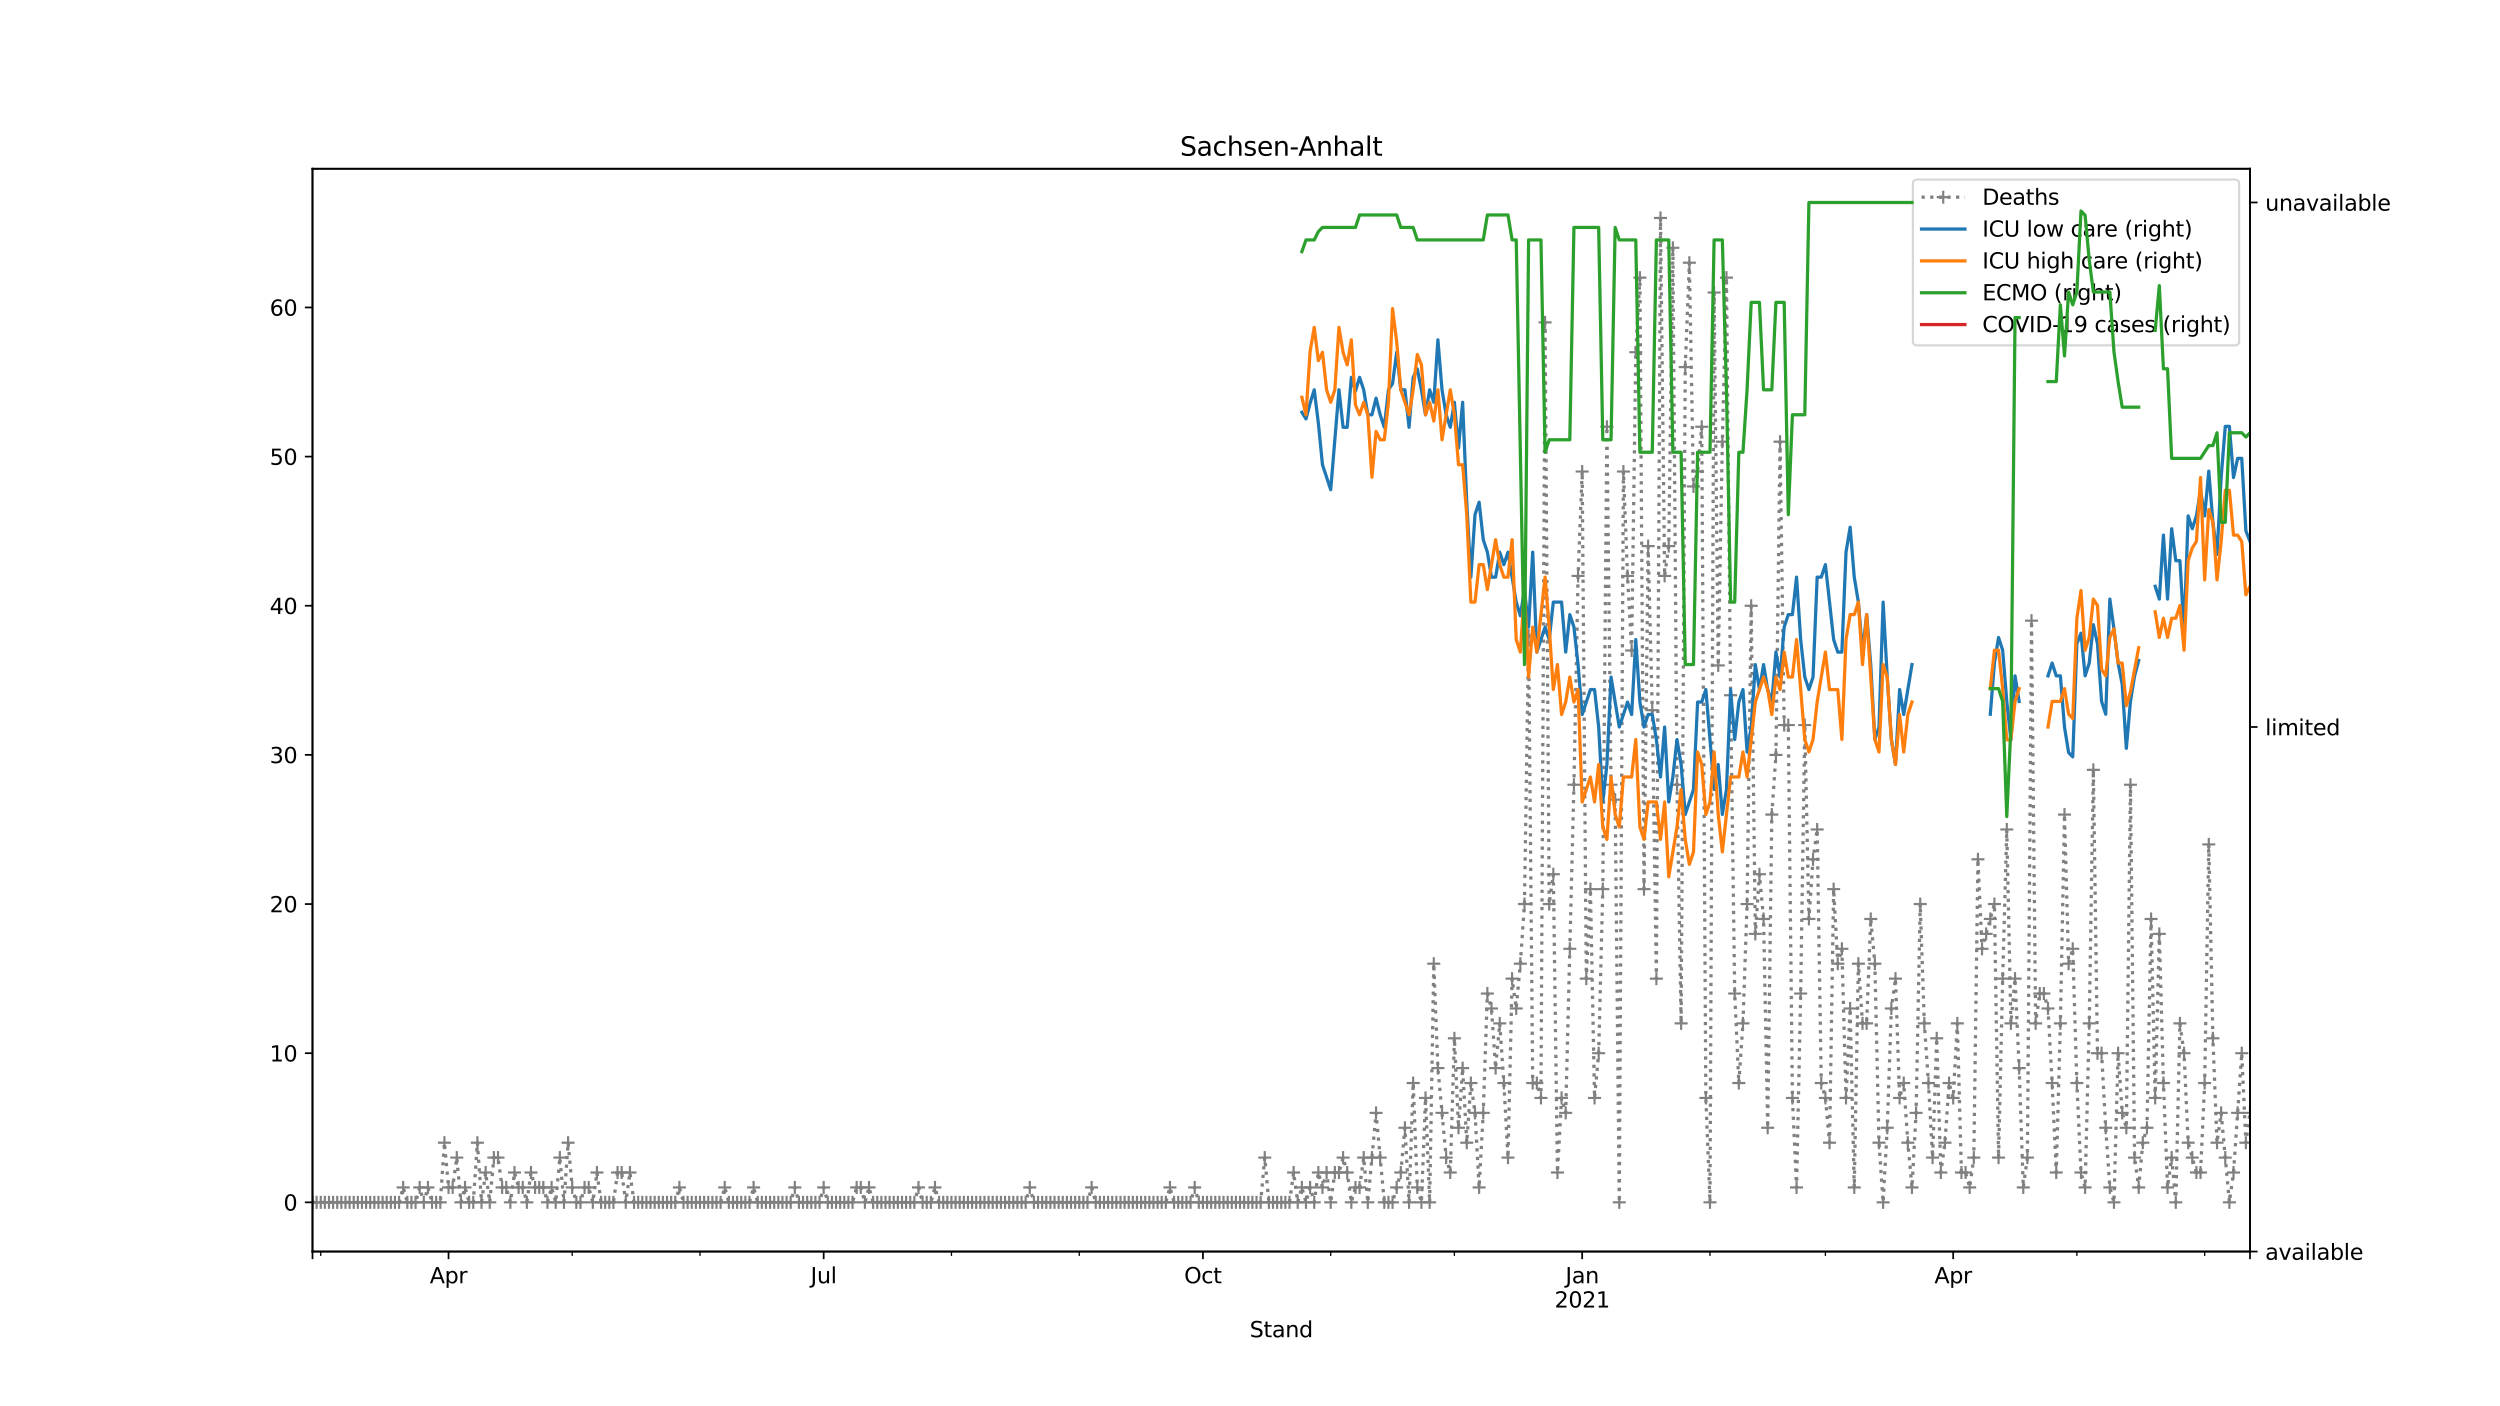 <?xml version="1.0" encoding="utf-8" standalone="no"?>
<!DOCTYPE svg PUBLIC "-//W3C//DTD SVG 1.1//EN"
  "http://www.w3.org/Graphics/SVG/1.1/DTD/svg11.dtd">
<svg height="648pt" version="1.1" viewBox="0 0 1152 648" width="1152pt" xmlns="http://www.w3.org/2000/svg" xmlns:xlink="http://www.w3.org/1999/xlink">
 <defs>
  <style type="text/css">*{stroke-linecap:butt;stroke-linejoin:round;}</style>
 </defs>
 <g id="figure_1">
  <g id="patch_1">
   <path d="M 0 648 
L 1152 648 
L 1152 0 
L 0 0 
z
" style="fill:#ffffff;"/>
  </g>
  <g id="axes_1">
   <g id="patch_2">
    <path d="M 144 576.72 
L 1036.8 576.72 
L 1036.8 77.76 
L 144 77.76 
z
" style="fill:#ffffff;"/>
   </g>
   <g id="matplotlib.axis_1">
    <g id="xtick_1">
     <g id="line2d_1">
      <defs>
       <path d="M 0 0 
L 0 3.5 
" id="mce0f6e48f1" style="stroke:#000000;stroke-width:0.8;"/>
      </defs>
      <g>
       <use style="stroke:#000000;stroke-width:0.8;" x="144" xlink:href="#mce0f6e48f1" y="576.72"/>
      </g>
     </g>
    </g>
    <g id="xtick_2">
     <g id="line2d_2">
      <g>
       <use style="stroke:#000000;stroke-width:0.8;" x="206.686" xlink:href="#mce0f6e48f1" y="576.72"/>
      </g>
     </g>
     <g id="text_1">
      <!-- Apr -->
      <g transform="translate(198.036 591.318)scale(0.1 -0.1)">
       <defs>
        <path d="M 2188 4044 
L 1331 1722 
L 3047 1722 
L 2188 4044 
z
M 1831 4666 
L 2547 4666 
L 4325 0 
L 3669 0 
L 3244 1197 
L 1141 1197 
L 716 0 
L 50 0 
L 1831 4666 
z
" id="DejaVuSans-41" transform="scale(0.016)"/>
        <path d="M 1159 525 
L 1159 -1331 
L 581 -1331 
L 581 3500 
L 1159 3500 
L 1159 2969 
Q 1341 3281 1617 3432 
Q 1894 3584 2278 3584 
Q 2916 3584 3314 3078 
Q 3713 2572 3713 1747 
Q 3713 922 3314 415 
Q 2916 -91 2278 -91 
Q 1894 -91 1617 61 
Q 1341 213 1159 525 
z
M 3116 1747 
Q 3116 2381 2855 2742 
Q 2594 3103 2138 3103 
Q 1681 3103 1420 2742 
Q 1159 2381 1159 1747 
Q 1159 1113 1420 752 
Q 1681 391 2138 391 
Q 2594 391 2855 752 
Q 3116 1113 3116 1747 
z
" id="DejaVuSans-70" transform="scale(0.016)"/>
        <path d="M 2631 2963 
Q 2534 3019 2420 3045 
Q 2306 3072 2169 3072 
Q 1681 3072 1420 2755 
Q 1159 2438 1159 1844 
L 1159 0 
L 581 0 
L 581 3500 
L 1159 3500 
L 1159 2956 
Q 1341 3275 1631 3429 
Q 1922 3584 2338 3584 
Q 2397 3584 2469 3576 
Q 2541 3569 2628 3553 
L 2631 2963 
z
" id="DejaVuSans-72" transform="scale(0.016)"/>
       </defs>
       <use xlink:href="#DejaVuSans-41"/>
       <use x="68.408" xlink:href="#DejaVuSans-70"/>
       <use x="131.885" xlink:href="#DejaVuSans-72"/>
      </g>
     </g>
    </g>
    <g id="xtick_3">
     <g id="line2d_3">
      <g>
       <use style="stroke:#000000;stroke-width:0.8;" x="379.547" xlink:href="#mce0f6e48f1" y="576.72"/>
      </g>
     </g>
     <g id="text_2">
      <!-- Jul -->
      <g transform="translate(373.514 591.318)scale(0.1 -0.1)">
       <defs>
        <path d="M 628 4666 
L 1259 4666 
L 1259 325 
Q 1259 -519 939 -900 
Q 619 -1281 -91 -1281 
L -331 -1281 
L -331 -750 
L -134 -750 
Q 284 -750 456 -515 
Q 628 -281 628 325 
L 628 4666 
z
" id="DejaVuSans-4a" transform="scale(0.016)"/>
        <path d="M 544 1381 
L 544 3500 
L 1119 3500 
L 1119 1403 
Q 1119 906 1312 657 
Q 1506 409 1894 409 
Q 2359 409 2629 706 
Q 2900 1003 2900 1516 
L 2900 3500 
L 3475 3500 
L 3475 0 
L 2900 0 
L 2900 538 
Q 2691 219 2414 64 
Q 2138 -91 1772 -91 
Q 1169 -91 856 284 
Q 544 659 544 1381 
z
M 1991 3584 
L 1991 3584 
z
" id="DejaVuSans-75" transform="scale(0.016)"/>
        <path d="M 603 4863 
L 1178 4863 
L 1178 0 
L 603 0 
L 603 4863 
z
" id="DejaVuSans-6c" transform="scale(0.016)"/>
       </defs>
       <use xlink:href="#DejaVuSans-4a"/>
       <use x="29.492" xlink:href="#DejaVuSans-75"/>
       <use x="92.871" xlink:href="#DejaVuSans-6c"/>
      </g>
     </g>
    </g>
    <g id="xtick_4">
     <g id="line2d_4">
      <g>
       <use style="stroke:#000000;stroke-width:0.8;" x="554.308" xlink:href="#mce0f6e48f1" y="576.72"/>
      </g>
     </g>
     <g id="text_3">
      <!-- Oct -->
      <g transform="translate(545.663 591.318)scale(0.1 -0.1)">
       <defs>
        <path d="M 2522 4238 
Q 1834 4238 1429 3725 
Q 1025 3213 1025 2328 
Q 1025 1447 1429 934 
Q 1834 422 2522 422 
Q 3209 422 3611 934 
Q 4013 1447 4013 2328 
Q 4013 3213 3611 3725 
Q 3209 4238 2522 4238 
z
M 2522 4750 
Q 3503 4750 4090 4092 
Q 4678 3434 4678 2328 
Q 4678 1225 4090 567 
Q 3503 -91 2522 -91 
Q 1538 -91 948 565 
Q 359 1222 359 2328 
Q 359 3434 948 4092 
Q 1538 4750 2522 4750 
z
" id="DejaVuSans-4f" transform="scale(0.016)"/>
        <path d="M 3122 3366 
L 3122 2828 
Q 2878 2963 2633 3030 
Q 2388 3097 2138 3097 
Q 1578 3097 1268 2742 
Q 959 2388 959 1747 
Q 959 1106 1268 751 
Q 1578 397 2138 397 
Q 2388 397 2633 464 
Q 2878 531 3122 666 
L 3122 134 
Q 2881 22 2623 -34 
Q 2366 -91 2075 -91 
Q 1284 -91 818 406 
Q 353 903 353 1747 
Q 353 2603 823 3093 
Q 1294 3584 2113 3584 
Q 2378 3584 2631 3529 
Q 2884 3475 3122 3366 
z
" id="DejaVuSans-63" transform="scale(0.016)"/>
        <path d="M 1172 4494 
L 1172 3500 
L 2356 3500 
L 2356 3053 
L 1172 3053 
L 1172 1153 
Q 1172 725 1289 603 
Q 1406 481 1766 481 
L 2356 481 
L 2356 0 
L 1766 0 
Q 1100 0 847 248 
Q 594 497 594 1153 
L 594 3053 
L 172 3053 
L 172 3500 
L 594 3500 
L 594 4494 
L 1172 4494 
z
" id="DejaVuSans-74" transform="scale(0.016)"/>
       </defs>
       <use xlink:href="#DejaVuSans-4f"/>
       <use x="78.711" xlink:href="#DejaVuSans-63"/>
       <use x="133.691" xlink:href="#DejaVuSans-74"/>
      </g>
     </g>
    </g>
    <g id="xtick_5">
     <g id="line2d_5">
      <g>
       <use style="stroke:#000000;stroke-width:0.8;" x="729.069" xlink:href="#mce0f6e48f1" y="576.72"/>
      </g>
     </g>
     <g id="text_4">
      <!-- Jan -->
      <g transform="translate(721.361 591.318)scale(0.1 -0.1)">
       <defs>
        <path d="M 2194 1759 
Q 1497 1759 1228 1600 
Q 959 1441 959 1056 
Q 959 750 1161 570 
Q 1363 391 1709 391 
Q 2188 391 2477 730 
Q 2766 1069 2766 1631 
L 2766 1759 
L 2194 1759 
z
M 3341 1997 
L 3341 0 
L 2766 0 
L 2766 531 
Q 2569 213 2275 61 
Q 1981 -91 1556 -91 
Q 1019 -91 701 211 
Q 384 513 384 1019 
Q 384 1609 779 1909 
Q 1175 2209 1959 2209 
L 2766 2209 
L 2766 2266 
Q 2766 2663 2505 2880 
Q 2244 3097 1772 3097 
Q 1472 3097 1187 3025 
Q 903 2953 641 2809 
L 641 3341 
Q 956 3463 1253 3523 
Q 1550 3584 1831 3584 
Q 2591 3584 2966 3190 
Q 3341 2797 3341 1997 
z
" id="DejaVuSans-61" transform="scale(0.016)"/>
        <path d="M 3513 2113 
L 3513 0 
L 2938 0 
L 2938 2094 
Q 2938 2591 2744 2837 
Q 2550 3084 2163 3084 
Q 1697 3084 1428 2787 
Q 1159 2491 1159 1978 
L 1159 0 
L 581 0 
L 581 3500 
L 1159 3500 
L 1159 2956 
Q 1366 3272 1645 3428 
Q 1925 3584 2291 3584 
Q 2894 3584 3203 3211 
Q 3513 2838 3513 2113 
z
" id="DejaVuSans-6e" transform="scale(0.016)"/>
       </defs>
       <use xlink:href="#DejaVuSans-4a"/>
       <use x="29.492" xlink:href="#DejaVuSans-61"/>
       <use x="90.771" xlink:href="#DejaVuSans-6e"/>
      </g>
      <!-- 2021 -->
      <g transform="translate(716.344 602.516)scale(0.1 -0.1)">
       <defs>
        <path d="M 1228 531 
L 3431 531 
L 3431 0 
L 469 0 
L 469 531 
Q 828 903 1448 1529 
Q 2069 2156 2228 2338 
Q 2531 2678 2651 2914 
Q 2772 3150 2772 3378 
Q 2772 3750 2511 3984 
Q 2250 4219 1831 4219 
Q 1534 4219 1204 4116 
Q 875 4013 500 3803 
L 500 4441 
Q 881 4594 1212 4672 
Q 1544 4750 1819 4750 
Q 2544 4750 2975 4387 
Q 3406 4025 3406 3419 
Q 3406 3131 3298 2873 
Q 3191 2616 2906 2266 
Q 2828 2175 2409 1742 
Q 1991 1309 1228 531 
z
" id="DejaVuSans-32" transform="scale(0.016)"/>
        <path d="M 2034 4250 
Q 1547 4250 1301 3770 
Q 1056 3291 1056 2328 
Q 1056 1369 1301 889 
Q 1547 409 2034 409 
Q 2525 409 2770 889 
Q 3016 1369 3016 2328 
Q 3016 3291 2770 3770 
Q 2525 4250 2034 4250 
z
M 2034 4750 
Q 2819 4750 3233 4129 
Q 3647 3509 3647 2328 
Q 3647 1150 3233 529 
Q 2819 -91 2034 -91 
Q 1250 -91 836 529 
Q 422 1150 422 2328 
Q 422 3509 836 4129 
Q 1250 4750 2034 4750 
z
" id="DejaVuSans-30" transform="scale(0.016)"/>
        <path d="M 794 531 
L 1825 531 
L 1825 4091 
L 703 3866 
L 703 4441 
L 1819 4666 
L 2450 4666 
L 2450 531 
L 3481 531 
L 3481 0 
L 794 0 
L 794 531 
z
" id="DejaVuSans-31" transform="scale(0.016)"/>
       </defs>
       <use xlink:href="#DejaVuSans-32"/>
       <use x="63.623" xlink:href="#DejaVuSans-30"/>
       <use x="127.246" xlink:href="#DejaVuSans-32"/>
       <use x="190.869" xlink:href="#DejaVuSans-31"/>
      </g>
     </g>
    </g>
    <g id="xtick_6">
     <g id="line2d_6">
      <g>
       <use style="stroke:#000000;stroke-width:0.8;" x="900.031" xlink:href="#mce0f6e48f1" y="576.72"/>
      </g>
     </g>
     <g id="text_5">
      <!-- Apr -->
      <g transform="translate(891.381 591.318)scale(0.1 -0.1)">
       <use xlink:href="#DejaVuSans-41"/>
       <use x="68.408" xlink:href="#DejaVuSans-70"/>
       <use x="131.885" xlink:href="#DejaVuSans-72"/>
      </g>
     </g>
    </g>
    <g id="xtick_7">
     <g id="line2d_7">
      <g>
       <use style="stroke:#000000;stroke-width:0.8;" x="1036.8" xlink:href="#mce0f6e48f1" y="576.72"/>
      </g>
     </g>
    </g>
    <g id="xtick_8">
     <g id="line2d_8">
      <defs>
       <path d="M 0 0 
L 0 2 
" id="mb897f7a0de" style="stroke:#000000;stroke-width:0.6;"/>
      </defs>
      <g>
       <use style="stroke:#000000;stroke-width:0.6;" x="147.799" xlink:href="#mb897f7a0de" y="576.72"/>
      </g>
     </g>
    </g>
    <g id="xtick_9">
     <g id="line2d_9">
      <g>
       <use style="stroke:#000000;stroke-width:0.6;" x="263.673" xlink:href="#mb897f7a0de" y="576.72"/>
      </g>
     </g>
    </g>
    <g id="xtick_10">
     <g id="line2d_10">
      <g>
       <use style="stroke:#000000;stroke-width:0.6;" x="322.56" xlink:href="#mb897f7a0de" y="576.72"/>
      </g>
     </g>
    </g>
    <g id="xtick_11">
     <g id="line2d_11">
      <g>
       <use style="stroke:#000000;stroke-width:0.6;" x="438.434" xlink:href="#mb897f7a0de" y="576.72"/>
      </g>
     </g>
    </g>
    <g id="xtick_12">
     <g id="line2d_12">
      <g>
       <use style="stroke:#000000;stroke-width:0.6;" x="497.321" xlink:href="#mb897f7a0de" y="576.72"/>
      </g>
     </g>
    </g>
    <g id="xtick_13">
     <g id="line2d_13">
      <g>
       <use style="stroke:#000000;stroke-width:0.6;" x="613.195" xlink:href="#mb897f7a0de" y="576.72"/>
      </g>
     </g>
    </g>
    <g id="xtick_14">
     <g id="line2d_14">
      <g>
       <use style="stroke:#000000;stroke-width:0.6;" x="670.182" xlink:href="#mb897f7a0de" y="576.72"/>
      </g>
     </g>
    </g>
    <g id="xtick_15">
     <g id="line2d_15">
      <g>
       <use style="stroke:#000000;stroke-width:0.6;" x="787.956" xlink:href="#mb897f7a0de" y="576.72"/>
      </g>
     </g>
    </g>
    <g id="xtick_16">
     <g id="line2d_16">
      <g>
       <use style="stroke:#000000;stroke-width:0.6;" x="841.144" xlink:href="#mb897f7a0de" y="576.72"/>
      </g>
     </g>
    </g>
    <g id="xtick_17">
     <g id="line2d_17">
      <g>
       <use style="stroke:#000000;stroke-width:0.6;" x="957.018" xlink:href="#mb897f7a0de" y="576.72"/>
      </g>
     </g>
    </g>
    <g id="xtick_18">
     <g id="line2d_18">
      <g>
       <use style="stroke:#000000;stroke-width:0.6;" x="1015.905" xlink:href="#mb897f7a0de" y="576.72"/>
      </g>
     </g>
    </g>
    <g id="text_6">
     <!-- Stand -->
     <g transform="translate(575.859 616.194)scale(0.1 -0.1)">
      <defs>
       <path d="M 3425 4513 
L 3425 3897 
Q 3066 4069 2747 4153 
Q 2428 4238 2131 4238 
Q 1616 4238 1336 4038 
Q 1056 3838 1056 3469 
Q 1056 3159 1242 3001 
Q 1428 2844 1947 2747 
L 2328 2669 
Q 3034 2534 3370 2195 
Q 3706 1856 3706 1288 
Q 3706 609 3251 259 
Q 2797 -91 1919 -91 
Q 1588 -91 1214 -16 
Q 841 59 441 206 
L 441 856 
Q 825 641 1194 531 
Q 1563 422 1919 422 
Q 2459 422 2753 634 
Q 3047 847 3047 1241 
Q 3047 1584 2836 1778 
Q 2625 1972 2144 2069 
L 1759 2144 
Q 1053 2284 737 2584 
Q 422 2884 422 3419 
Q 422 4038 858 4394 
Q 1294 4750 2059 4750 
Q 2388 4750 2728 4690 
Q 3069 4631 3425 4513 
z
" id="DejaVuSans-53" transform="scale(0.016)"/>
       <path d="M 2906 2969 
L 2906 4863 
L 3481 4863 
L 3481 0 
L 2906 0 
L 2906 525 
Q 2725 213 2448 61 
Q 2172 -91 1784 -91 
Q 1150 -91 751 415 
Q 353 922 353 1747 
Q 353 2572 751 3078 
Q 1150 3584 1784 3584 
Q 2172 3584 2448 3432 
Q 2725 3281 2906 2969 
z
M 947 1747 
Q 947 1113 1208 752 
Q 1469 391 1925 391 
Q 2381 391 2643 752 
Q 2906 1113 2906 1747 
Q 2906 2381 2643 2742 
Q 2381 3103 1925 3103 
Q 1469 3103 1208 2742 
Q 947 2381 947 1747 
z
" id="DejaVuSans-64" transform="scale(0.016)"/>
      </defs>
      <use xlink:href="#DejaVuSans-53"/>
      <use x="63.477" xlink:href="#DejaVuSans-74"/>
      <use x="102.686" xlink:href="#DejaVuSans-61"/>
      <use x="163.965" xlink:href="#DejaVuSans-6e"/>
      <use x="227.344" xlink:href="#DejaVuSans-64"/>
     </g>
    </g>
   </g>
   <g id="matplotlib.axis_2">
    <g id="ytick_1">
     <g id="line2d_19">
      <defs>
       <path d="M 0 0 
L -3.5 0 
" id="ma694a3cbc2" style="stroke:#000000;stroke-width:0.8;"/>
      </defs>
      <g>
       <use style="stroke:#000000;stroke-width:0.8;" x="144" xlink:href="#ma694a3cbc2" y="554.04"/>
      </g>
     </g>
     <g id="text_7">
      <!-- 0 -->
      <g transform="translate(130.637 557.839)scale(0.1 -0.1)">
       <use xlink:href="#DejaVuSans-30"/>
      </g>
     </g>
    </g>
    <g id="ytick_2">
     <g id="line2d_20">
      <g>
       <use style="stroke:#000000;stroke-width:0.8;" x="144" xlink:href="#ma694a3cbc2" y="485.313"/>
      </g>
     </g>
     <g id="text_8">
      <!-- 10 -->
      <g transform="translate(124.275 489.112)scale(0.1 -0.1)">
       <use xlink:href="#DejaVuSans-31"/>
       <use x="63.623" xlink:href="#DejaVuSans-30"/>
      </g>
     </g>
    </g>
    <g id="ytick_3">
     <g id="line2d_21">
      <g>
       <use style="stroke:#000000;stroke-width:0.8;" x="144" xlink:href="#ma694a3cbc2" y="416.585"/>
      </g>
     </g>
     <g id="text_9">
      <!-- 20 -->
      <g transform="translate(124.275 420.385)scale(0.1 -0.1)">
       <use xlink:href="#DejaVuSans-32"/>
       <use x="63.623" xlink:href="#DejaVuSans-30"/>
      </g>
     </g>
    </g>
    <g id="ytick_4">
     <g id="line2d_22">
      <g>
       <use style="stroke:#000000;stroke-width:0.8;" x="144" xlink:href="#ma694a3cbc2" y="347.858"/>
      </g>
     </g>
     <g id="text_10">
      <!-- 30 -->
      <g transform="translate(124.275 351.657)scale(0.1 -0.1)">
       <defs>
        <path d="M 2597 2516 
Q 3050 2419 3304 2112 
Q 3559 1806 3559 1356 
Q 3559 666 3084 287 
Q 2609 -91 1734 -91 
Q 1441 -91 1130 -33 
Q 819 25 488 141 
L 488 750 
Q 750 597 1062 519 
Q 1375 441 1716 441 
Q 2309 441 2620 675 
Q 2931 909 2931 1356 
Q 2931 1769 2642 2001 
Q 2353 2234 1838 2234 
L 1294 2234 
L 1294 2753 
L 1863 2753 
Q 2328 2753 2575 2939 
Q 2822 3125 2822 3475 
Q 2822 3834 2567 4026 
Q 2313 4219 1838 4219 
Q 1578 4219 1281 4162 
Q 984 4106 628 3988 
L 628 4550 
Q 988 4650 1302 4700 
Q 1616 4750 1894 4750 
Q 2613 4750 3031 4423 
Q 3450 4097 3450 3541 
Q 3450 3153 3228 2886 
Q 3006 2619 2597 2516 
z
" id="DejaVuSans-33" transform="scale(0.016)"/>
       </defs>
       <use xlink:href="#DejaVuSans-33"/>
       <use x="63.623" xlink:href="#DejaVuSans-30"/>
      </g>
     </g>
    </g>
    <g id="ytick_5">
     <g id="line2d_23">
      <g>
       <use style="stroke:#000000;stroke-width:0.8;" x="144" xlink:href="#ma694a3cbc2" y="279.131"/>
      </g>
     </g>
     <g id="text_11">
      <!-- 40 -->
      <g transform="translate(124.275 282.93)scale(0.1 -0.1)">
       <defs>
        <path d="M 2419 4116 
L 825 1625 
L 2419 1625 
L 2419 4116 
z
M 2253 4666 
L 3047 4666 
L 3047 1625 
L 3713 1625 
L 3713 1100 
L 3047 1100 
L 3047 0 
L 2419 0 
L 2419 1100 
L 313 1100 
L 313 1709 
L 2253 4666 
z
" id="DejaVuSans-34" transform="scale(0.016)"/>
       </defs>
       <use xlink:href="#DejaVuSans-34"/>
       <use x="63.623" xlink:href="#DejaVuSans-30"/>
      </g>
     </g>
    </g>
    <g id="ytick_6">
     <g id="line2d_24">
      <g>
       <use style="stroke:#000000;stroke-width:0.8;" x="144" xlink:href="#ma694a3cbc2" y="210.404"/>
      </g>
     </g>
     <g id="text_12">
      <!-- 50 -->
      <g transform="translate(124.275 214.203)scale(0.1 -0.1)">
       <defs>
        <path d="M 691 4666 
L 3169 4666 
L 3169 4134 
L 1269 4134 
L 1269 2991 
Q 1406 3038 1543 3061 
Q 1681 3084 1819 3084 
Q 2600 3084 3056 2656 
Q 3513 2228 3513 1497 
Q 3513 744 3044 326 
Q 2575 -91 1722 -91 
Q 1428 -91 1123 -41 
Q 819 9 494 109 
L 494 744 
Q 775 591 1075 516 
Q 1375 441 1709 441 
Q 2250 441 2565 725 
Q 2881 1009 2881 1497 
Q 2881 1984 2565 2268 
Q 2250 2553 1709 2553 
Q 1456 2553 1204 2497 
Q 953 2441 691 2322 
L 691 4666 
z
" id="DejaVuSans-35" transform="scale(0.016)"/>
       </defs>
       <use xlink:href="#DejaVuSans-35"/>
       <use x="63.623" xlink:href="#DejaVuSans-30"/>
      </g>
     </g>
    </g>
    <g id="ytick_7">
     <g id="line2d_25">
      <g>
       <use style="stroke:#000000;stroke-width:0.8;" x="144" xlink:href="#ma694a3cbc2" y="141.676"/>
      </g>
     </g>
     <g id="text_13">
      <!-- 60 -->
      <g transform="translate(124.275 145.476)scale(0.1 -0.1)">
       <defs>
        <path d="M 2113 2584 
Q 1688 2584 1439 2293 
Q 1191 2003 1191 1497 
Q 1191 994 1439 701 
Q 1688 409 2113 409 
Q 2538 409 2786 701 
Q 3034 994 3034 1497 
Q 3034 2003 2786 2293 
Q 2538 2584 2113 2584 
z
M 3366 4563 
L 3366 3988 
Q 3128 4100 2886 4159 
Q 2644 4219 2406 4219 
Q 1781 4219 1451 3797 
Q 1122 3375 1075 2522 
Q 1259 2794 1537 2939 
Q 1816 3084 2150 3084 
Q 2853 3084 3261 2657 
Q 3669 2231 3669 1497 
Q 3669 778 3244 343 
Q 2819 -91 2113 -91 
Q 1303 -91 875 529 
Q 447 1150 447 2328 
Q 447 3434 972 4092 
Q 1497 4750 2381 4750 
Q 2619 4750 2861 4703 
Q 3103 4656 3366 4563 
z
" id="DejaVuSans-36" transform="scale(0.016)"/>
       </defs>
       <use xlink:href="#DejaVuSans-36"/>
       <use x="63.623" xlink:href="#DejaVuSans-30"/>
      </g>
     </g>
    </g>
   </g>
   <g id="line2d_26">
    <path clip-path="url(#p7b81571625)" d="M 144 554.04 
L 183.891 554.04 
L 185.791 547.167 
L 187.69 554.04 
L 191.489 554.04 
L 193.389 547.167 
L 195.289 554.04 
L 197.188 547.167 
L 199.088 554.04 
L 202.887 554.04 
L 204.786 526.549 
L 206.686 547.167 
L 208.586 547.167 
L 210.485 533.422 
L 212.385 554.04 
L 214.284 547.167 
L 216.184 554.04 
L 218.083 554.04 
L 219.983 526.549 
L 221.883 554.04 
L 223.782 540.295 
L 225.682 554.04 
L 227.581 533.422 
L 229.481 533.422 
L 231.38 547.167 
L 233.28 547.167 
L 235.18 554.04 
L 237.079 540.295 
L 238.979 547.167 
L 240.878 547.167 
L 242.778 554.04 
L 244.677 540.295 
L 246.577 547.167 
L 250.376 547.167 
L 252.276 554.04 
L 254.175 547.167 
L 256.075 554.04 
L 257.974 533.422 
L 259.874 554.04 
L 261.774 526.549 
L 263.673 547.167 
L 265.573 554.04 
L 267.472 554.04 
L 269.372 547.167 
L 271.271 547.167 
L 273.171 554.04 
L 275.071 540.295 
L 276.97 554.04 
L 282.669 554.04 
L 284.569 540.295 
L 286.468 540.295 
L 288.368 554.04 
L 290.267 540.295 
L 292.167 554.04 
L 311.163 554.04 
L 313.062 547.167 
L 314.962 554.04 
L 332.058 554.04 
L 333.957 547.167 
L 335.857 554.04 
L 345.355 554.04 
L 347.254 547.167 
L 349.154 554.04 
L 364.351 554.04 
L 366.25 547.167 
L 368.15 554.04 
L 377.648 554.04 
L 379.547 547.167 
L 381.447 554.04 
L 392.844 554.04 
L 394.744 547.167 
L 396.643 547.167 
L 398.543 554.04 
L 400.443 547.167 
L 402.342 554.04 
L 421.338 554.04 
L 423.237 547.167 
L 425.137 554.04 
L 428.936 554.04 
L 430.836 547.167 
L 432.735 554.04 
L 472.626 554.04 
L 474.526 547.167 
L 476.426 554.04 
L 501.12 554.04 
L 503.02 547.167 
L 504.919 554.04 
L 537.212 554.04 
L 539.111 547.167 
L 541.011 554.04 
L 548.609 554.04 
L 550.509 547.167 
L 552.409 554.04 
L 580.902 554.04 
L 582.802 533.422 
L 584.701 554.04 
L 594.199 554.04 
L 596.099 540.295 
L 597.998 554.04 
L 599.898 547.167 
L 601.797 554.04 
L 603.697 547.167 
L 605.597 554.04 
L 607.496 540.295 
L 609.396 547.167 
L 611.295 540.295 
L 613.195 554.04 
L 615.094 540.295 
L 616.994 540.295 
L 618.894 533.422 
L 620.793 540.295 
L 622.693 554.04 
L 624.592 547.167 
L 626.492 547.167 
L 628.391 533.422 
L 630.291 554.04 
L 634.09 512.804 
L 637.889 554.04 
L 641.689 554.04 
L 645.488 540.295 
L 647.387 519.676 
L 649.287 554.04 
L 651.186 499.058 
L 653.086 547.167 
L 654.986 554.04 
L 656.885 505.931 
L 658.785 554.04 
L 660.684 444.076 
L 662.584 492.185 
L 666.383 533.422 
L 668.283 540.295 
L 670.182 478.44 
L 672.082 519.676 
L 673.981 492.185 
L 675.881 526.549 
L 677.78 499.058 
L 679.68 512.804 
L 681.58 547.167 
L 683.479 512.804 
L 685.379 457.822 
L 687.278 464.695 
L 689.178 492.185 
L 691.077 471.567 
L 692.977 499.058 
L 694.877 533.422 
L 696.776 450.949 
L 698.676 464.695 
L 700.575 444.076 
L 702.475 416.585 
L 704.374 292.876 
L 706.274 499.058 
L 708.174 499.058 
L 710.073 505.931 
L 711.973 148.549 
L 713.872 416.585 
L 715.772 402.84 
L 717.671 540.295 
L 719.571 505.931 
L 721.471 512.804 
L 725.27 361.604 
L 727.169 265.385 
L 729.069 217.276 
L 730.969 450.949 
L 732.868 409.713 
L 734.768 505.931 
L 736.667 485.313 
L 738.567 409.713 
L 740.466 196.658 
L 742.366 361.604 
L 744.266 368.476 
L 746.165 554.04 
L 748.065 217.276 
L 749.964 265.385 
L 751.864 299.749 
L 753.763 162.295 
L 755.663 127.931 
L 757.563 409.713 
L 759.462 251.64 
L 761.362 327.24 
L 763.261 450.949 
L 765.161 100.44 
L 767.06 265.385 
L 768.96 251.64 
L 770.86 114.185 
L 772.759 361.604 
L 774.659 471.567 
L 776.558 169.167 
L 778.458 121.058 
L 780.357 224.149 
L 782.257 217.276 
L 784.157 196.658 
L 786.056 505.931 
L 787.956 554.04 
L 789.855 134.804 
L 791.755 306.622 
L 793.654 203.531 
L 795.554 127.931 
L 797.454 320.367 
L 799.353 457.822 
L 801.253 499.058 
L 803.152 471.567 
L 805.052 416.585 
L 806.951 279.131 
L 808.851 430.331 
L 810.751 402.84 
L 812.65 423.458 
L 814.55 519.676 
L 816.449 375.349 
L 818.349 347.858 
L 820.249 203.531 
L 822.148 334.113 
L 824.048 334.113 
L 825.947 505.931 
L 827.847 547.167 
L 829.746 457.822 
L 831.646 334.113 
L 833.546 423.458 
L 835.445 395.967 
L 837.345 382.222 
L 839.244 499.058 
L 841.144 505.931 
L 843.043 526.549 
L 844.943 409.713 
L 846.843 444.076 
L 848.742 437.204 
L 850.642 505.931 
L 852.541 464.695 
L 854.441 547.167 
L 856.34 444.076 
L 858.24 471.567 
L 860.14 471.567 
L 862.039 423.458 
L 863.939 444.076 
L 865.838 526.549 
L 867.738 554.04 
L 869.637 519.676 
L 871.537 464.695 
L 873.437 450.949 
L 875.336 505.931 
L 877.236 499.058 
L 879.135 526.549 
L 881.035 547.167 
L 882.934 512.804 
L 884.834 416.585 
L 886.734 471.567 
L 888.633 499.058 
L 890.533 533.422 
L 892.432 478.44 
L 894.332 540.295 
L 896.231 526.549 
L 898.131 499.058 
L 900.031 505.931 
L 901.93 471.567 
L 903.83 540.295 
L 905.729 540.295 
L 907.629 547.167 
L 909.529 533.422 
L 911.428 395.967 
L 913.328 437.204 
L 919.026 416.585 
L 920.926 533.422 
L 922.826 450.949 
L 924.725 382.222 
L 926.625 471.567 
L 928.524 450.949 
L 930.424 492.185 
L 932.323 547.167 
L 934.223 533.422 
L 936.123 286.004 
L 938.022 471.567 
L 939.922 457.822 
L 941.821 457.822 
L 943.721 464.695 
L 945.62 499.058 
L 947.52 540.295 
L 949.42 471.567 
L 951.319 375.349 
L 953.219 444.076 
L 955.118 437.204 
L 957.018 499.058 
L 958.917 540.295 
L 960.817 547.167 
L 962.717 471.567 
L 964.616 354.731 
L 966.516 485.313 
L 968.415 485.313 
L 970.315 519.676 
L 972.214 547.167 
L 974.114 554.04 
L 976.014 485.313 
L 977.913 512.804 
L 979.813 519.676 
L 981.712 361.604 
L 983.612 533.422 
L 985.511 547.167 
L 987.411 526.549 
L 989.311 519.676 
L 991.21 423.458 
L 993.11 505.931 
L 995.009 430.331 
L 996.909 499.058 
L 998.809 547.167 
L 1000.708 533.422 
L 1002.608 554.04 
L 1004.507 471.567 
L 1006.407 485.313 
L 1008.306 526.549 
L 1012.106 540.295 
L 1014.005 540.295 
L 1015.905 499.058 
L 1017.804 389.095 
L 1019.704 478.44 
L 1021.603 526.549 
L 1023.503 512.804 
L 1027.302 554.04 
L 1029.202 540.295 
L 1033.001 485.313 
L 1034.9 526.549 
L 1036.8 512.804 
L 1036.8 512.804 
" style="fill:none;stroke:#808080;stroke-dasharray:1.5,2.475;stroke-dashoffset:0;stroke-width:1.5;"/>
    <defs>
     <path d="M -3 0 
L 3 0 
M 0 3 
L 0 -3 
" id="m15ea5b1912" style="stroke:#808080;"/>
    </defs>
    <g clip-path="url(#p7b81571625)">
     <use style="fill:#808080;stroke:#808080;" x="144" xlink:href="#m15ea5b1912" y="554.04"/>
     <use style="fill:#808080;stroke:#808080;" x="145.9" xlink:href="#m15ea5b1912" y="554.04"/>
     <use style="fill:#808080;stroke:#808080;" x="147.799" xlink:href="#m15ea5b1912" y="554.04"/>
     <use style="fill:#808080;stroke:#808080;" x="149.699" xlink:href="#m15ea5b1912" y="554.04"/>
     <use style="fill:#808080;stroke:#808080;" x="151.598" xlink:href="#m15ea5b1912" y="554.04"/>
     <use style="fill:#808080;stroke:#808080;" x="153.498" xlink:href="#m15ea5b1912" y="554.04"/>
     <use style="fill:#808080;stroke:#808080;" x="155.397" xlink:href="#m15ea5b1912" y="554.04"/>
     <use style="fill:#808080;stroke:#808080;" x="157.297" xlink:href="#m15ea5b1912" y="554.04"/>
     <use style="fill:#808080;stroke:#808080;" x="159.197" xlink:href="#m15ea5b1912" y="554.04"/>
     <use style="fill:#808080;stroke:#808080;" x="161.096" xlink:href="#m15ea5b1912" y="554.04"/>
     <use style="fill:#808080;stroke:#808080;" x="162.996" xlink:href="#m15ea5b1912" y="554.04"/>
     <use style="fill:#808080;stroke:#808080;" x="164.895" xlink:href="#m15ea5b1912" y="554.04"/>
     <use style="fill:#808080;stroke:#808080;" x="166.795" xlink:href="#m15ea5b1912" y="554.04"/>
     <use style="fill:#808080;stroke:#808080;" x="168.694" xlink:href="#m15ea5b1912" y="554.04"/>
     <use style="fill:#808080;stroke:#808080;" x="170.594" xlink:href="#m15ea5b1912" y="554.04"/>
     <use style="fill:#808080;stroke:#808080;" x="172.494" xlink:href="#m15ea5b1912" y="554.04"/>
     <use style="fill:#808080;stroke:#808080;" x="174.393" xlink:href="#m15ea5b1912" y="554.04"/>
     <use style="fill:#808080;stroke:#808080;" x="176.293" xlink:href="#m15ea5b1912" y="554.04"/>
     <use style="fill:#808080;stroke:#808080;" x="178.192" xlink:href="#m15ea5b1912" y="554.04"/>
     <use style="fill:#808080;stroke:#808080;" x="180.092" xlink:href="#m15ea5b1912" y="554.04"/>
     <use style="fill:#808080;stroke:#808080;" x="181.991" xlink:href="#m15ea5b1912" y="554.04"/>
     <use style="fill:#808080;stroke:#808080;" x="183.891" xlink:href="#m15ea5b1912" y="554.04"/>
     <use style="fill:#808080;stroke:#808080;" x="185.791" xlink:href="#m15ea5b1912" y="547.167"/>
     <use style="fill:#808080;stroke:#808080;" x="187.69" xlink:href="#m15ea5b1912" y="554.04"/>
     <use style="fill:#808080;stroke:#808080;" x="189.59" xlink:href="#m15ea5b1912" y="554.04"/>
     <use style="fill:#808080;stroke:#808080;" x="191.489" xlink:href="#m15ea5b1912" y="554.04"/>
     <use style="fill:#808080;stroke:#808080;" x="193.389" xlink:href="#m15ea5b1912" y="547.167"/>
     <use style="fill:#808080;stroke:#808080;" x="195.289" xlink:href="#m15ea5b1912" y="554.04"/>
     <use style="fill:#808080;stroke:#808080;" x="197.188" xlink:href="#m15ea5b1912" y="547.167"/>
     <use style="fill:#808080;stroke:#808080;" x="199.088" xlink:href="#m15ea5b1912" y="554.04"/>
     <use style="fill:#808080;stroke:#808080;" x="200.987" xlink:href="#m15ea5b1912" y="554.04"/>
     <use style="fill:#808080;stroke:#808080;" x="202.887" xlink:href="#m15ea5b1912" y="554.04"/>
     <use style="fill:#808080;stroke:#808080;" x="204.786" xlink:href="#m15ea5b1912" y="526.549"/>
     <use style="fill:#808080;stroke:#808080;" x="206.686" xlink:href="#m15ea5b1912" y="547.167"/>
     <use style="fill:#808080;stroke:#808080;" x="208.586" xlink:href="#m15ea5b1912" y="547.167"/>
     <use style="fill:#808080;stroke:#808080;" x="210.485" xlink:href="#m15ea5b1912" y="533.422"/>
     <use style="fill:#808080;stroke:#808080;" x="212.385" xlink:href="#m15ea5b1912" y="554.04"/>
     <use style="fill:#808080;stroke:#808080;" x="214.284" xlink:href="#m15ea5b1912" y="547.167"/>
     <use style="fill:#808080;stroke:#808080;" x="216.184" xlink:href="#m15ea5b1912" y="554.04"/>
     <use style="fill:#808080;stroke:#808080;" x="218.083" xlink:href="#m15ea5b1912" y="554.04"/>
     <use style="fill:#808080;stroke:#808080;" x="219.983" xlink:href="#m15ea5b1912" y="526.549"/>
     <use style="fill:#808080;stroke:#808080;" x="221.883" xlink:href="#m15ea5b1912" y="554.04"/>
     <use style="fill:#808080;stroke:#808080;" x="223.782" xlink:href="#m15ea5b1912" y="540.295"/>
     <use style="fill:#808080;stroke:#808080;" x="225.682" xlink:href="#m15ea5b1912" y="554.04"/>
     <use style="fill:#808080;stroke:#808080;" x="227.581" xlink:href="#m15ea5b1912" y="533.422"/>
     <use style="fill:#808080;stroke:#808080;" x="229.481" xlink:href="#m15ea5b1912" y="533.422"/>
     <use style="fill:#808080;stroke:#808080;" x="231.38" xlink:href="#m15ea5b1912" y="547.167"/>
     <use style="fill:#808080;stroke:#808080;" x="233.28" xlink:href="#m15ea5b1912" y="547.167"/>
     <use style="fill:#808080;stroke:#808080;" x="235.18" xlink:href="#m15ea5b1912" y="554.04"/>
     <use style="fill:#808080;stroke:#808080;" x="237.079" xlink:href="#m15ea5b1912" y="540.295"/>
     <use style="fill:#808080;stroke:#808080;" x="238.979" xlink:href="#m15ea5b1912" y="547.167"/>
     <use style="fill:#808080;stroke:#808080;" x="240.878" xlink:href="#m15ea5b1912" y="547.167"/>
     <use style="fill:#808080;stroke:#808080;" x="242.778" xlink:href="#m15ea5b1912" y="554.04"/>
     <use style="fill:#808080;stroke:#808080;" x="244.677" xlink:href="#m15ea5b1912" y="540.295"/>
     <use style="fill:#808080;stroke:#808080;" x="246.577" xlink:href="#m15ea5b1912" y="547.167"/>
     <use style="fill:#808080;stroke:#808080;" x="248.477" xlink:href="#m15ea5b1912" y="547.167"/>
     <use style="fill:#808080;stroke:#808080;" x="250.376" xlink:href="#m15ea5b1912" y="547.167"/>
     <use style="fill:#808080;stroke:#808080;" x="252.276" xlink:href="#m15ea5b1912" y="554.04"/>
     <use style="fill:#808080;stroke:#808080;" x="254.175" xlink:href="#m15ea5b1912" y="547.167"/>
     <use style="fill:#808080;stroke:#808080;" x="256.075" xlink:href="#m15ea5b1912" y="554.04"/>
     <use style="fill:#808080;stroke:#808080;" x="257.974" xlink:href="#m15ea5b1912" y="533.422"/>
     <use style="fill:#808080;stroke:#808080;" x="259.874" xlink:href="#m15ea5b1912" y="554.04"/>
     <use style="fill:#808080;stroke:#808080;" x="261.774" xlink:href="#m15ea5b1912" y="526.549"/>
     <use style="fill:#808080;stroke:#808080;" x="263.673" xlink:href="#m15ea5b1912" y="547.167"/>
     <use style="fill:#808080;stroke:#808080;" x="265.573" xlink:href="#m15ea5b1912" y="554.04"/>
     <use style="fill:#808080;stroke:#808080;" x="267.472" xlink:href="#m15ea5b1912" y="554.04"/>
     <use style="fill:#808080;stroke:#808080;" x="269.372" xlink:href="#m15ea5b1912" y="547.167"/>
     <use style="fill:#808080;stroke:#808080;" x="271.271" xlink:href="#m15ea5b1912" y="547.167"/>
     <use style="fill:#808080;stroke:#808080;" x="273.171" xlink:href="#m15ea5b1912" y="554.04"/>
     <use style="fill:#808080;stroke:#808080;" x="275.071" xlink:href="#m15ea5b1912" y="540.295"/>
     <use style="fill:#808080;stroke:#808080;" x="276.97" xlink:href="#m15ea5b1912" y="554.04"/>
     <use style="fill:#808080;stroke:#808080;" x="278.87" xlink:href="#m15ea5b1912" y="554.04"/>
     <use style="fill:#808080;stroke:#808080;" x="280.769" xlink:href="#m15ea5b1912" y="554.04"/>
     <use style="fill:#808080;stroke:#808080;" x="282.669" xlink:href="#m15ea5b1912" y="554.04"/>
     <use style="fill:#808080;stroke:#808080;" x="284.569" xlink:href="#m15ea5b1912" y="540.295"/>
     <use style="fill:#808080;stroke:#808080;" x="286.468" xlink:href="#m15ea5b1912" y="540.295"/>
     <use style="fill:#808080;stroke:#808080;" x="288.368" xlink:href="#m15ea5b1912" y="554.04"/>
     <use style="fill:#808080;stroke:#808080;" x="290.267" xlink:href="#m15ea5b1912" y="540.295"/>
     <use style="fill:#808080;stroke:#808080;" x="292.167" xlink:href="#m15ea5b1912" y="554.04"/>
     <use style="fill:#808080;stroke:#808080;" x="294.066" xlink:href="#m15ea5b1912" y="554.04"/>
     <use style="fill:#808080;stroke:#808080;" x="295.966" xlink:href="#m15ea5b1912" y="554.04"/>
     <use style="fill:#808080;stroke:#808080;" x="297.866" xlink:href="#m15ea5b1912" y="554.04"/>
     <use style="fill:#808080;stroke:#808080;" x="299.765" xlink:href="#m15ea5b1912" y="554.04"/>
     <use style="fill:#808080;stroke:#808080;" x="301.665" xlink:href="#m15ea5b1912" y="554.04"/>
     <use style="fill:#808080;stroke:#808080;" x="303.564" xlink:href="#m15ea5b1912" y="554.04"/>
     <use style="fill:#808080;stroke:#808080;" x="305.464" xlink:href="#m15ea5b1912" y="554.04"/>
     <use style="fill:#808080;stroke:#808080;" x="307.363" xlink:href="#m15ea5b1912" y="554.04"/>
     <use style="fill:#808080;stroke:#808080;" x="309.263" xlink:href="#m15ea5b1912" y="554.04"/>
     <use style="fill:#808080;stroke:#808080;" x="311.163" xlink:href="#m15ea5b1912" y="554.04"/>
     <use style="fill:#808080;stroke:#808080;" x="313.062" xlink:href="#m15ea5b1912" y="547.167"/>
     <use style="fill:#808080;stroke:#808080;" x="314.962" xlink:href="#m15ea5b1912" y="554.04"/>
     <use style="fill:#808080;stroke:#808080;" x="316.861" xlink:href="#m15ea5b1912" y="554.04"/>
     <use style="fill:#808080;stroke:#808080;" x="318.761" xlink:href="#m15ea5b1912" y="554.04"/>
     <use style="fill:#808080;stroke:#808080;" x="320.66" xlink:href="#m15ea5b1912" y="554.04"/>
     <use style="fill:#808080;stroke:#808080;" x="322.56" xlink:href="#m15ea5b1912" y="554.04"/>
     <use style="fill:#808080;stroke:#808080;" x="324.46" xlink:href="#m15ea5b1912" y="554.04"/>
     <use style="fill:#808080;stroke:#808080;" x="326.359" xlink:href="#m15ea5b1912" y="554.04"/>
     <use style="fill:#808080;stroke:#808080;" x="328.259" xlink:href="#m15ea5b1912" y="554.04"/>
     <use style="fill:#808080;stroke:#808080;" x="330.158" xlink:href="#m15ea5b1912" y="554.04"/>
     <use style="fill:#808080;stroke:#808080;" x="332.058" xlink:href="#m15ea5b1912" y="554.04"/>
     <use style="fill:#808080;stroke:#808080;" x="333.957" xlink:href="#m15ea5b1912" y="547.167"/>
     <use style="fill:#808080;stroke:#808080;" x="335.857" xlink:href="#m15ea5b1912" y="554.04"/>
     <use style="fill:#808080;stroke:#808080;" x="337.757" xlink:href="#m15ea5b1912" y="554.04"/>
     <use style="fill:#808080;stroke:#808080;" x="339.656" xlink:href="#m15ea5b1912" y="554.04"/>
     <use style="fill:#808080;stroke:#808080;" x="341.556" xlink:href="#m15ea5b1912" y="554.04"/>
     <use style="fill:#808080;stroke:#808080;" x="343.455" xlink:href="#m15ea5b1912" y="554.04"/>
     <use style="fill:#808080;stroke:#808080;" x="345.355" xlink:href="#m15ea5b1912" y="554.04"/>
     <use style="fill:#808080;stroke:#808080;" x="347.254" xlink:href="#m15ea5b1912" y="547.167"/>
     <use style="fill:#808080;stroke:#808080;" x="349.154" xlink:href="#m15ea5b1912" y="554.04"/>
     <use style="fill:#808080;stroke:#808080;" x="351.054" xlink:href="#m15ea5b1912" y="554.04"/>
     <use style="fill:#808080;stroke:#808080;" x="352.953" xlink:href="#m15ea5b1912" y="554.04"/>
     <use style="fill:#808080;stroke:#808080;" x="354.853" xlink:href="#m15ea5b1912" y="554.04"/>
     <use style="fill:#808080;stroke:#808080;" x="356.752" xlink:href="#m15ea5b1912" y="554.04"/>
     <use style="fill:#808080;stroke:#808080;" x="358.652" xlink:href="#m15ea5b1912" y="554.04"/>
     <use style="fill:#808080;stroke:#808080;" x="360.551" xlink:href="#m15ea5b1912" y="554.04"/>
     <use style="fill:#808080;stroke:#808080;" x="362.451" xlink:href="#m15ea5b1912" y="554.04"/>
     <use style="fill:#808080;stroke:#808080;" x="364.351" xlink:href="#m15ea5b1912" y="554.04"/>
     <use style="fill:#808080;stroke:#808080;" x="366.25" xlink:href="#m15ea5b1912" y="547.167"/>
     <use style="fill:#808080;stroke:#808080;" x="368.15" xlink:href="#m15ea5b1912" y="554.04"/>
     <use style="fill:#808080;stroke:#808080;" x="370.049" xlink:href="#m15ea5b1912" y="554.04"/>
     <use style="fill:#808080;stroke:#808080;" x="371.949" xlink:href="#m15ea5b1912" y="554.04"/>
     <use style="fill:#808080;stroke:#808080;" x="373.849" xlink:href="#m15ea5b1912" y="554.04"/>
     <use style="fill:#808080;stroke:#808080;" x="375.748" xlink:href="#m15ea5b1912" y="554.04"/>
     <use style="fill:#808080;stroke:#808080;" x="377.648" xlink:href="#m15ea5b1912" y="554.04"/>
     <use style="fill:#808080;stroke:#808080;" x="379.547" xlink:href="#m15ea5b1912" y="547.167"/>
     <use style="fill:#808080;stroke:#808080;" x="381.447" xlink:href="#m15ea5b1912" y="554.04"/>
     <use style="fill:#808080;stroke:#808080;" x="383.346" xlink:href="#m15ea5b1912" y="554.04"/>
     <use style="fill:#808080;stroke:#808080;" x="385.246" xlink:href="#m15ea5b1912" y="554.04"/>
     <use style="fill:#808080;stroke:#808080;" x="387.146" xlink:href="#m15ea5b1912" y="554.04"/>
     <use style="fill:#808080;stroke:#808080;" x="389.045" xlink:href="#m15ea5b1912" y="554.04"/>
     <use style="fill:#808080;stroke:#808080;" x="390.945" xlink:href="#m15ea5b1912" y="554.04"/>
     <use style="fill:#808080;stroke:#808080;" x="392.844" xlink:href="#m15ea5b1912" y="554.04"/>
     <use style="fill:#808080;stroke:#808080;" x="394.744" xlink:href="#m15ea5b1912" y="547.167"/>
     <use style="fill:#808080;stroke:#808080;" x="396.643" xlink:href="#m15ea5b1912" y="547.167"/>
     <use style="fill:#808080;stroke:#808080;" x="398.543" xlink:href="#m15ea5b1912" y="554.04"/>
     <use style="fill:#808080;stroke:#808080;" x="400.443" xlink:href="#m15ea5b1912" y="547.167"/>
     <use style="fill:#808080;stroke:#808080;" x="402.342" xlink:href="#m15ea5b1912" y="554.04"/>
     <use style="fill:#808080;stroke:#808080;" x="404.242" xlink:href="#m15ea5b1912" y="554.04"/>
     <use style="fill:#808080;stroke:#808080;" x="406.141" xlink:href="#m15ea5b1912" y="554.04"/>
     <use style="fill:#808080;stroke:#808080;" x="408.041" xlink:href="#m15ea5b1912" y="554.04"/>
     <use style="fill:#808080;stroke:#808080;" x="409.94" xlink:href="#m15ea5b1912" y="554.04"/>
     <use style="fill:#808080;stroke:#808080;" x="411.84" xlink:href="#m15ea5b1912" y="554.04"/>
     <use style="fill:#808080;stroke:#808080;" x="413.74" xlink:href="#m15ea5b1912" y="554.04"/>
     <use style="fill:#808080;stroke:#808080;" x="415.639" xlink:href="#m15ea5b1912" y="554.04"/>
     <use style="fill:#808080;stroke:#808080;" x="417.539" xlink:href="#m15ea5b1912" y="554.04"/>
     <use style="fill:#808080;stroke:#808080;" x="419.438" xlink:href="#m15ea5b1912" y="554.04"/>
     <use style="fill:#808080;stroke:#808080;" x="421.338" xlink:href="#m15ea5b1912" y="554.04"/>
     <use style="fill:#808080;stroke:#808080;" x="423.237" xlink:href="#m15ea5b1912" y="547.167"/>
     <use style="fill:#808080;stroke:#808080;" x="425.137" xlink:href="#m15ea5b1912" y="554.04"/>
     <use style="fill:#808080;stroke:#808080;" x="427.037" xlink:href="#m15ea5b1912" y="554.04"/>
     <use style="fill:#808080;stroke:#808080;" x="428.936" xlink:href="#m15ea5b1912" y="554.04"/>
     <use style="fill:#808080;stroke:#808080;" x="430.836" xlink:href="#m15ea5b1912" y="547.167"/>
     <use style="fill:#808080;stroke:#808080;" x="432.735" xlink:href="#m15ea5b1912" y="554.04"/>
     <use style="fill:#808080;stroke:#808080;" x="434.635" xlink:href="#m15ea5b1912" y="554.04"/>
     <use style="fill:#808080;stroke:#808080;" x="436.534" xlink:href="#m15ea5b1912" y="554.04"/>
     <use style="fill:#808080;stroke:#808080;" x="438.434" xlink:href="#m15ea5b1912" y="554.04"/>
     <use style="fill:#808080;stroke:#808080;" x="440.334" xlink:href="#m15ea5b1912" y="554.04"/>
     <use style="fill:#808080;stroke:#808080;" x="442.233" xlink:href="#m15ea5b1912" y="554.04"/>
     <use style="fill:#808080;stroke:#808080;" x="444.133" xlink:href="#m15ea5b1912" y="554.04"/>
     <use style="fill:#808080;stroke:#808080;" x="446.032" xlink:href="#m15ea5b1912" y="554.04"/>
     <use style="fill:#808080;stroke:#808080;" x="447.932" xlink:href="#m15ea5b1912" y="554.04"/>
     <use style="fill:#808080;stroke:#808080;" x="449.831" xlink:href="#m15ea5b1912" y="554.04"/>
     <use style="fill:#808080;stroke:#808080;" x="451.731" xlink:href="#m15ea5b1912" y="554.04"/>
     <use style="fill:#808080;stroke:#808080;" x="453.631" xlink:href="#m15ea5b1912" y="554.04"/>
     <use style="fill:#808080;stroke:#808080;" x="455.53" xlink:href="#m15ea5b1912" y="554.04"/>
     <use style="fill:#808080;stroke:#808080;" x="457.43" xlink:href="#m15ea5b1912" y="554.04"/>
     <use style="fill:#808080;stroke:#808080;" x="459.329" xlink:href="#m15ea5b1912" y="554.04"/>
     <use style="fill:#808080;stroke:#808080;" x="461.229" xlink:href="#m15ea5b1912" y="554.04"/>
     <use style="fill:#808080;stroke:#808080;" x="463.129" xlink:href="#m15ea5b1912" y="554.04"/>
     <use style="fill:#808080;stroke:#808080;" x="465.028" xlink:href="#m15ea5b1912" y="554.04"/>
     <use style="fill:#808080;stroke:#808080;" x="466.928" xlink:href="#m15ea5b1912" y="554.04"/>
     <use style="fill:#808080;stroke:#808080;" x="468.827" xlink:href="#m15ea5b1912" y="554.04"/>
     <use style="fill:#808080;stroke:#808080;" x="470.727" xlink:href="#m15ea5b1912" y="554.04"/>
     <use style="fill:#808080;stroke:#808080;" x="472.626" xlink:href="#m15ea5b1912" y="554.04"/>
     <use style="fill:#808080;stroke:#808080;" x="474.526" xlink:href="#m15ea5b1912" y="547.167"/>
     <use style="fill:#808080;stroke:#808080;" x="476.426" xlink:href="#m15ea5b1912" y="554.04"/>
     <use style="fill:#808080;stroke:#808080;" x="478.325" xlink:href="#m15ea5b1912" y="554.04"/>
     <use style="fill:#808080;stroke:#808080;" x="480.225" xlink:href="#m15ea5b1912" y="554.04"/>
     <use style="fill:#808080;stroke:#808080;" x="482.124" xlink:href="#m15ea5b1912" y="554.04"/>
     <use style="fill:#808080;stroke:#808080;" x="484.024" xlink:href="#m15ea5b1912" y="554.04"/>
     <use style="fill:#808080;stroke:#808080;" x="485.923" xlink:href="#m15ea5b1912" y="554.04"/>
     <use style="fill:#808080;stroke:#808080;" x="487.823" xlink:href="#m15ea5b1912" y="554.04"/>
     <use style="fill:#808080;stroke:#808080;" x="489.723" xlink:href="#m15ea5b1912" y="554.04"/>
     <use style="fill:#808080;stroke:#808080;" x="491.622" xlink:href="#m15ea5b1912" y="554.04"/>
     <use style="fill:#808080;stroke:#808080;" x="493.522" xlink:href="#m15ea5b1912" y="554.04"/>
     <use style="fill:#808080;stroke:#808080;" x="495.421" xlink:href="#m15ea5b1912" y="554.04"/>
     <use style="fill:#808080;stroke:#808080;" x="497.321" xlink:href="#m15ea5b1912" y="554.04"/>
     <use style="fill:#808080;stroke:#808080;" x="499.22" xlink:href="#m15ea5b1912" y="554.04"/>
     <use style="fill:#808080;stroke:#808080;" x="501.12" xlink:href="#m15ea5b1912" y="554.04"/>
     <use style="fill:#808080;stroke:#808080;" x="503.02" xlink:href="#m15ea5b1912" y="547.167"/>
     <use style="fill:#808080;stroke:#808080;" x="504.919" xlink:href="#m15ea5b1912" y="554.04"/>
     <use style="fill:#808080;stroke:#808080;" x="506.819" xlink:href="#m15ea5b1912" y="554.04"/>
     <use style="fill:#808080;stroke:#808080;" x="508.718" xlink:href="#m15ea5b1912" y="554.04"/>
     <use style="fill:#808080;stroke:#808080;" x="510.618" xlink:href="#m15ea5b1912" y="554.04"/>
     <use style="fill:#808080;stroke:#808080;" x="512.517" xlink:href="#m15ea5b1912" y="554.04"/>
     <use style="fill:#808080;stroke:#808080;" x="514.417" xlink:href="#m15ea5b1912" y="554.04"/>
     <use style="fill:#808080;stroke:#808080;" x="516.317" xlink:href="#m15ea5b1912" y="554.04"/>
     <use style="fill:#808080;stroke:#808080;" x="518.216" xlink:href="#m15ea5b1912" y="554.04"/>
     <use style="fill:#808080;stroke:#808080;" x="520.116" xlink:href="#m15ea5b1912" y="554.04"/>
     <use style="fill:#808080;stroke:#808080;" x="522.015" xlink:href="#m15ea5b1912" y="554.04"/>
     <use style="fill:#808080;stroke:#808080;" x="523.915" xlink:href="#m15ea5b1912" y="554.04"/>
     <use style="fill:#808080;stroke:#808080;" x="525.814" xlink:href="#m15ea5b1912" y="554.04"/>
     <use style="fill:#808080;stroke:#808080;" x="527.714" xlink:href="#m15ea5b1912" y="554.04"/>
     <use style="fill:#808080;stroke:#808080;" x="529.614" xlink:href="#m15ea5b1912" y="554.04"/>
     <use style="fill:#808080;stroke:#808080;" x="531.513" xlink:href="#m15ea5b1912" y="554.04"/>
     <use style="fill:#808080;stroke:#808080;" x="533.413" xlink:href="#m15ea5b1912" y="554.04"/>
     <use style="fill:#808080;stroke:#808080;" x="535.312" xlink:href="#m15ea5b1912" y="554.04"/>
     <use style="fill:#808080;stroke:#808080;" x="537.212" xlink:href="#m15ea5b1912" y="554.04"/>
     <use style="fill:#808080;stroke:#808080;" x="539.111" xlink:href="#m15ea5b1912" y="547.167"/>
     <use style="fill:#808080;stroke:#808080;" x="541.011" xlink:href="#m15ea5b1912" y="554.04"/>
     <use style="fill:#808080;stroke:#808080;" x="542.911" xlink:href="#m15ea5b1912" y="554.04"/>
     <use style="fill:#808080;stroke:#808080;" x="544.81" xlink:href="#m15ea5b1912" y="554.04"/>
     <use style="fill:#808080;stroke:#808080;" x="546.71" xlink:href="#m15ea5b1912" y="554.04"/>
     <use style="fill:#808080;stroke:#808080;" x="548.609" xlink:href="#m15ea5b1912" y="554.04"/>
     <use style="fill:#808080;stroke:#808080;" x="550.509" xlink:href="#m15ea5b1912" y="547.167"/>
     <use style="fill:#808080;stroke:#808080;" x="552.409" xlink:href="#m15ea5b1912" y="554.04"/>
     <use style="fill:#808080;stroke:#808080;" x="554.308" xlink:href="#m15ea5b1912" y="554.04"/>
     <use style="fill:#808080;stroke:#808080;" x="556.208" xlink:href="#m15ea5b1912" y="554.04"/>
     <use style="fill:#808080;stroke:#808080;" x="558.107" xlink:href="#m15ea5b1912" y="554.04"/>
     <use style="fill:#808080;stroke:#808080;" x="560.007" xlink:href="#m15ea5b1912" y="554.04"/>
     <use style="fill:#808080;stroke:#808080;" x="561.906" xlink:href="#m15ea5b1912" y="554.04"/>
     <use style="fill:#808080;stroke:#808080;" x="563.806" xlink:href="#m15ea5b1912" y="554.04"/>
     <use style="fill:#808080;stroke:#808080;" x="565.706" xlink:href="#m15ea5b1912" y="554.04"/>
     <use style="fill:#808080;stroke:#808080;" x="567.605" xlink:href="#m15ea5b1912" y="554.04"/>
     <use style="fill:#808080;stroke:#808080;" x="569.505" xlink:href="#m15ea5b1912" y="554.04"/>
     <use style="fill:#808080;stroke:#808080;" x="571.404" xlink:href="#m15ea5b1912" y="554.04"/>
     <use style="fill:#808080;stroke:#808080;" x="573.304" xlink:href="#m15ea5b1912" y="554.04"/>
     <use style="fill:#808080;stroke:#808080;" x="575.203" xlink:href="#m15ea5b1912" y="554.04"/>
     <use style="fill:#808080;stroke:#808080;" x="577.103" xlink:href="#m15ea5b1912" y="554.04"/>
     <use style="fill:#808080;stroke:#808080;" x="579.003" xlink:href="#m15ea5b1912" y="554.04"/>
     <use style="fill:#808080;stroke:#808080;" x="580.902" xlink:href="#m15ea5b1912" y="554.04"/>
     <use style="fill:#808080;stroke:#808080;" x="582.802" xlink:href="#m15ea5b1912" y="533.422"/>
     <use style="fill:#808080;stroke:#808080;" x="584.701" xlink:href="#m15ea5b1912" y="554.04"/>
     <use style="fill:#808080;stroke:#808080;" x="586.601" xlink:href="#m15ea5b1912" y="554.04"/>
     <use style="fill:#808080;stroke:#808080;" x="588.5" xlink:href="#m15ea5b1912" y="554.04"/>
     <use style="fill:#808080;stroke:#808080;" x="590.4" xlink:href="#m15ea5b1912" y="554.04"/>
     <use style="fill:#808080;stroke:#808080;" x="592.3" xlink:href="#m15ea5b1912" y="554.04"/>
     <use style="fill:#808080;stroke:#808080;" x="594.199" xlink:href="#m15ea5b1912" y="554.04"/>
     <use style="fill:#808080;stroke:#808080;" x="596.099" xlink:href="#m15ea5b1912" y="540.295"/>
     <use style="fill:#808080;stroke:#808080;" x="597.998" xlink:href="#m15ea5b1912" y="554.04"/>
     <use style="fill:#808080;stroke:#808080;" x="599.898" xlink:href="#m15ea5b1912" y="547.167"/>
     <use style="fill:#808080;stroke:#808080;" x="601.797" xlink:href="#m15ea5b1912" y="554.04"/>
     <use style="fill:#808080;stroke:#808080;" x="603.697" xlink:href="#m15ea5b1912" y="547.167"/>
     <use style="fill:#808080;stroke:#808080;" x="605.597" xlink:href="#m15ea5b1912" y="554.04"/>
     <use style="fill:#808080;stroke:#808080;" x="607.496" xlink:href="#m15ea5b1912" y="540.295"/>
     <use style="fill:#808080;stroke:#808080;" x="609.396" xlink:href="#m15ea5b1912" y="547.167"/>
     <use style="fill:#808080;stroke:#808080;" x="611.295" xlink:href="#m15ea5b1912" y="540.295"/>
     <use style="fill:#808080;stroke:#808080;" x="613.195" xlink:href="#m15ea5b1912" y="554.04"/>
     <use style="fill:#808080;stroke:#808080;" x="615.094" xlink:href="#m15ea5b1912" y="540.295"/>
     <use style="fill:#808080;stroke:#808080;" x="616.994" xlink:href="#m15ea5b1912" y="540.295"/>
     <use style="fill:#808080;stroke:#808080;" x="618.894" xlink:href="#m15ea5b1912" y="533.422"/>
     <use style="fill:#808080;stroke:#808080;" x="620.793" xlink:href="#m15ea5b1912" y="540.295"/>
     <use style="fill:#808080;stroke:#808080;" x="622.693" xlink:href="#m15ea5b1912" y="554.04"/>
     <use style="fill:#808080;stroke:#808080;" x="624.592" xlink:href="#m15ea5b1912" y="547.167"/>
     <use style="fill:#808080;stroke:#808080;" x="626.492" xlink:href="#m15ea5b1912" y="547.167"/>
     <use style="fill:#808080;stroke:#808080;" x="628.391" xlink:href="#m15ea5b1912" y="533.422"/>
     <use style="fill:#808080;stroke:#808080;" x="630.291" xlink:href="#m15ea5b1912" y="554.04"/>
     <use style="fill:#808080;stroke:#808080;" x="632.191" xlink:href="#m15ea5b1912" y="533.422"/>
     <use style="fill:#808080;stroke:#808080;" x="634.09" xlink:href="#m15ea5b1912" y="512.804"/>
     <use style="fill:#808080;stroke:#808080;" x="635.99" xlink:href="#m15ea5b1912" y="533.422"/>
     <use style="fill:#808080;stroke:#808080;" x="637.889" xlink:href="#m15ea5b1912" y="554.04"/>
     <use style="fill:#808080;stroke:#808080;" x="639.789" xlink:href="#m15ea5b1912" y="554.04"/>
     <use style="fill:#808080;stroke:#808080;" x="641.689" xlink:href="#m15ea5b1912" y="554.04"/>
     <use style="fill:#808080;stroke:#808080;" x="643.588" xlink:href="#m15ea5b1912" y="547.167"/>
     <use style="fill:#808080;stroke:#808080;" x="645.488" xlink:href="#m15ea5b1912" y="540.295"/>
     <use style="fill:#808080;stroke:#808080;" x="647.387" xlink:href="#m15ea5b1912" y="519.676"/>
     <use style="fill:#808080;stroke:#808080;" x="649.287" xlink:href="#m15ea5b1912" y="554.04"/>
     <use style="fill:#808080;stroke:#808080;" x="651.186" xlink:href="#m15ea5b1912" y="499.058"/>
     <use style="fill:#808080;stroke:#808080;" x="653.086" xlink:href="#m15ea5b1912" y="547.167"/>
     <use style="fill:#808080;stroke:#808080;" x="654.986" xlink:href="#m15ea5b1912" y="554.04"/>
     <use style="fill:#808080;stroke:#808080;" x="656.885" xlink:href="#m15ea5b1912" y="505.931"/>
     <use style="fill:#808080;stroke:#808080;" x="658.785" xlink:href="#m15ea5b1912" y="554.04"/>
     <use style="fill:#808080;stroke:#808080;" x="660.684" xlink:href="#m15ea5b1912" y="444.076"/>
     <use style="fill:#808080;stroke:#808080;" x="662.584" xlink:href="#m15ea5b1912" y="492.185"/>
     <use style="fill:#808080;stroke:#808080;" x="664.483" xlink:href="#m15ea5b1912" y="512.804"/>
     <use style="fill:#808080;stroke:#808080;" x="666.383" xlink:href="#m15ea5b1912" y="533.422"/>
     <use style="fill:#808080;stroke:#808080;" x="668.283" xlink:href="#m15ea5b1912" y="540.295"/>
     <use style="fill:#808080;stroke:#808080;" x="670.182" xlink:href="#m15ea5b1912" y="478.44"/>
     <use style="fill:#808080;stroke:#808080;" x="672.082" xlink:href="#m15ea5b1912" y="519.676"/>
     <use style="fill:#808080;stroke:#808080;" x="673.981" xlink:href="#m15ea5b1912" y="492.185"/>
     <use style="fill:#808080;stroke:#808080;" x="675.881" xlink:href="#m15ea5b1912" y="526.549"/>
     <use style="fill:#808080;stroke:#808080;" x="677.78" xlink:href="#m15ea5b1912" y="499.058"/>
     <use style="fill:#808080;stroke:#808080;" x="679.68" xlink:href="#m15ea5b1912" y="512.804"/>
     <use style="fill:#808080;stroke:#808080;" x="681.58" xlink:href="#m15ea5b1912" y="547.167"/>
     <use style="fill:#808080;stroke:#808080;" x="683.479" xlink:href="#m15ea5b1912" y="512.804"/>
     <use style="fill:#808080;stroke:#808080;" x="685.379" xlink:href="#m15ea5b1912" y="457.822"/>
     <use style="fill:#808080;stroke:#808080;" x="687.278" xlink:href="#m15ea5b1912" y="464.695"/>
     <use style="fill:#808080;stroke:#808080;" x="689.178" xlink:href="#m15ea5b1912" y="492.185"/>
     <use style="fill:#808080;stroke:#808080;" x="691.077" xlink:href="#m15ea5b1912" y="471.567"/>
     <use style="fill:#808080;stroke:#808080;" x="692.977" xlink:href="#m15ea5b1912" y="499.058"/>
     <use style="fill:#808080;stroke:#808080;" x="694.877" xlink:href="#m15ea5b1912" y="533.422"/>
     <use style="fill:#808080;stroke:#808080;" x="696.776" xlink:href="#m15ea5b1912" y="450.949"/>
     <use style="fill:#808080;stroke:#808080;" x="698.676" xlink:href="#m15ea5b1912" y="464.695"/>
     <use style="fill:#808080;stroke:#808080;" x="700.575" xlink:href="#m15ea5b1912" y="444.076"/>
     <use style="fill:#808080;stroke:#808080;" x="702.475" xlink:href="#m15ea5b1912" y="416.585"/>
     <use style="fill:#808080;stroke:#808080;" x="704.374" xlink:href="#m15ea5b1912" y="292.876"/>
     <use style="fill:#808080;stroke:#808080;" x="706.274" xlink:href="#m15ea5b1912" y="499.058"/>
     <use style="fill:#808080;stroke:#808080;" x="708.174" xlink:href="#m15ea5b1912" y="499.058"/>
     <use style="fill:#808080;stroke:#808080;" x="710.073" xlink:href="#m15ea5b1912" y="505.931"/>
     <use style="fill:#808080;stroke:#808080;" x="711.973" xlink:href="#m15ea5b1912" y="148.549"/>
     <use style="fill:#808080;stroke:#808080;" x="713.872" xlink:href="#m15ea5b1912" y="416.585"/>
     <use style="fill:#808080;stroke:#808080;" x="715.772" xlink:href="#m15ea5b1912" y="402.84"/>
     <use style="fill:#808080;stroke:#808080;" x="717.671" xlink:href="#m15ea5b1912" y="540.295"/>
     <use style="fill:#808080;stroke:#808080;" x="719.571" xlink:href="#m15ea5b1912" y="505.931"/>
     <use style="fill:#808080;stroke:#808080;" x="721.471" xlink:href="#m15ea5b1912" y="512.804"/>
     <use style="fill:#808080;stroke:#808080;" x="723.37" xlink:href="#m15ea5b1912" y="437.204"/>
     <use style="fill:#808080;stroke:#808080;" x="725.27" xlink:href="#m15ea5b1912" y="361.604"/>
     <use style="fill:#808080;stroke:#808080;" x="727.169" xlink:href="#m15ea5b1912" y="265.385"/>
     <use style="fill:#808080;stroke:#808080;" x="729.069" xlink:href="#m15ea5b1912" y="217.276"/>
     <use style="fill:#808080;stroke:#808080;" x="730.969" xlink:href="#m15ea5b1912" y="450.949"/>
     <use style="fill:#808080;stroke:#808080;" x="732.868" xlink:href="#m15ea5b1912" y="409.713"/>
     <use style="fill:#808080;stroke:#808080;" x="734.768" xlink:href="#m15ea5b1912" y="505.931"/>
     <use style="fill:#808080;stroke:#808080;" x="736.667" xlink:href="#m15ea5b1912" y="485.313"/>
     <use style="fill:#808080;stroke:#808080;" x="738.567" xlink:href="#m15ea5b1912" y="409.713"/>
     <use style="fill:#808080;stroke:#808080;" x="740.466" xlink:href="#m15ea5b1912" y="196.658"/>
     <use style="fill:#808080;stroke:#808080;" x="742.366" xlink:href="#m15ea5b1912" y="361.604"/>
     <use style="fill:#808080;stroke:#808080;" x="744.266" xlink:href="#m15ea5b1912" y="368.476"/>
     <use style="fill:#808080;stroke:#808080;" x="746.165" xlink:href="#m15ea5b1912" y="554.04"/>
     <use style="fill:#808080;stroke:#808080;" x="748.065" xlink:href="#m15ea5b1912" y="217.276"/>
     <use style="fill:#808080;stroke:#808080;" x="749.964" xlink:href="#m15ea5b1912" y="265.385"/>
     <use style="fill:#808080;stroke:#808080;" x="751.864" xlink:href="#m15ea5b1912" y="299.749"/>
     <use style="fill:#808080;stroke:#808080;" x="753.763" xlink:href="#m15ea5b1912" y="162.295"/>
     <use style="fill:#808080;stroke:#808080;" x="755.663" xlink:href="#m15ea5b1912" y="127.931"/>
     <use style="fill:#808080;stroke:#808080;" x="757.563" xlink:href="#m15ea5b1912" y="409.713"/>
     <use style="fill:#808080;stroke:#808080;" x="759.462" xlink:href="#m15ea5b1912" y="251.64"/>
     <use style="fill:#808080;stroke:#808080;" x="761.362" xlink:href="#m15ea5b1912" y="327.24"/>
     <use style="fill:#808080;stroke:#808080;" x="763.261" xlink:href="#m15ea5b1912" y="450.949"/>
     <use style="fill:#808080;stroke:#808080;" x="765.161" xlink:href="#m15ea5b1912" y="100.44"/>
     <use style="fill:#808080;stroke:#808080;" x="767.06" xlink:href="#m15ea5b1912" y="265.385"/>
     <use style="fill:#808080;stroke:#808080;" x="768.96" xlink:href="#m15ea5b1912" y="251.64"/>
     <use style="fill:#808080;stroke:#808080;" x="770.86" xlink:href="#m15ea5b1912" y="114.185"/>
     <use style="fill:#808080;stroke:#808080;" x="772.759" xlink:href="#m15ea5b1912" y="361.604"/>
     <use style="fill:#808080;stroke:#808080;" x="774.659" xlink:href="#m15ea5b1912" y="471.567"/>
     <use style="fill:#808080;stroke:#808080;" x="776.558" xlink:href="#m15ea5b1912" y="169.167"/>
     <use style="fill:#808080;stroke:#808080;" x="778.458" xlink:href="#m15ea5b1912" y="121.058"/>
     <use style="fill:#808080;stroke:#808080;" x="780.357" xlink:href="#m15ea5b1912" y="224.149"/>
     <use style="fill:#808080;stroke:#808080;" x="782.257" xlink:href="#m15ea5b1912" y="217.276"/>
     <use style="fill:#808080;stroke:#808080;" x="784.157" xlink:href="#m15ea5b1912" y="196.658"/>
     <use style="fill:#808080;stroke:#808080;" x="786.056" xlink:href="#m15ea5b1912" y="505.931"/>
     <use style="fill:#808080;stroke:#808080;" x="787.956" xlink:href="#m15ea5b1912" y="554.04"/>
     <use style="fill:#808080;stroke:#808080;" x="789.855" xlink:href="#m15ea5b1912" y="134.804"/>
     <use style="fill:#808080;stroke:#808080;" x="791.755" xlink:href="#m15ea5b1912" y="306.622"/>
     <use style="fill:#808080;stroke:#808080;" x="793.654" xlink:href="#m15ea5b1912" y="203.531"/>
     <use style="fill:#808080;stroke:#808080;" x="795.554" xlink:href="#m15ea5b1912" y="127.931"/>
     <use style="fill:#808080;stroke:#808080;" x="797.454" xlink:href="#m15ea5b1912" y="320.367"/>
     <use style="fill:#808080;stroke:#808080;" x="799.353" xlink:href="#m15ea5b1912" y="457.822"/>
     <use style="fill:#808080;stroke:#808080;" x="801.253" xlink:href="#m15ea5b1912" y="499.058"/>
     <use style="fill:#808080;stroke:#808080;" x="803.152" xlink:href="#m15ea5b1912" y="471.567"/>
     <use style="fill:#808080;stroke:#808080;" x="805.052" xlink:href="#m15ea5b1912" y="416.585"/>
     <use style="fill:#808080;stroke:#808080;" x="806.951" xlink:href="#m15ea5b1912" y="279.131"/>
     <use style="fill:#808080;stroke:#808080;" x="808.851" xlink:href="#m15ea5b1912" y="430.331"/>
     <use style="fill:#808080;stroke:#808080;" x="810.751" xlink:href="#m15ea5b1912" y="402.84"/>
     <use style="fill:#808080;stroke:#808080;" x="812.65" xlink:href="#m15ea5b1912" y="423.458"/>
     <use style="fill:#808080;stroke:#808080;" x="814.55" xlink:href="#m15ea5b1912" y="519.676"/>
     <use style="fill:#808080;stroke:#808080;" x="816.449" xlink:href="#m15ea5b1912" y="375.349"/>
     <use style="fill:#808080;stroke:#808080;" x="818.349" xlink:href="#m15ea5b1912" y="347.858"/>
     <use style="fill:#808080;stroke:#808080;" x="820.249" xlink:href="#m15ea5b1912" y="203.531"/>
     <use style="fill:#808080;stroke:#808080;" x="822.148" xlink:href="#m15ea5b1912" y="334.113"/>
     <use style="fill:#808080;stroke:#808080;" x="824.048" xlink:href="#m15ea5b1912" y="334.113"/>
     <use style="fill:#808080;stroke:#808080;" x="825.947" xlink:href="#m15ea5b1912" y="505.931"/>
     <use style="fill:#808080;stroke:#808080;" x="827.847" xlink:href="#m15ea5b1912" y="547.167"/>
     <use style="fill:#808080;stroke:#808080;" x="829.746" xlink:href="#m15ea5b1912" y="457.822"/>
     <use style="fill:#808080;stroke:#808080;" x="831.646" xlink:href="#m15ea5b1912" y="334.113"/>
     <use style="fill:#808080;stroke:#808080;" x="833.546" xlink:href="#m15ea5b1912" y="423.458"/>
     <use style="fill:#808080;stroke:#808080;" x="835.445" xlink:href="#m15ea5b1912" y="395.967"/>
     <use style="fill:#808080;stroke:#808080;" x="837.345" xlink:href="#m15ea5b1912" y="382.222"/>
     <use style="fill:#808080;stroke:#808080;" x="839.244" xlink:href="#m15ea5b1912" y="499.058"/>
     <use style="fill:#808080;stroke:#808080;" x="841.144" xlink:href="#m15ea5b1912" y="505.931"/>
     <use style="fill:#808080;stroke:#808080;" x="843.043" xlink:href="#m15ea5b1912" y="526.549"/>
     <use style="fill:#808080;stroke:#808080;" x="844.943" xlink:href="#m15ea5b1912" y="409.713"/>
     <use style="fill:#808080;stroke:#808080;" x="846.843" xlink:href="#m15ea5b1912" y="444.076"/>
     <use style="fill:#808080;stroke:#808080;" x="848.742" xlink:href="#m15ea5b1912" y="437.204"/>
     <use style="fill:#808080;stroke:#808080;" x="850.642" xlink:href="#m15ea5b1912" y="505.931"/>
     <use style="fill:#808080;stroke:#808080;" x="852.541" xlink:href="#m15ea5b1912" y="464.695"/>
     <use style="fill:#808080;stroke:#808080;" x="854.441" xlink:href="#m15ea5b1912" y="547.167"/>
     <use style="fill:#808080;stroke:#808080;" x="856.34" xlink:href="#m15ea5b1912" y="444.076"/>
     <use style="fill:#808080;stroke:#808080;" x="858.24" xlink:href="#m15ea5b1912" y="471.567"/>
     <use style="fill:#808080;stroke:#808080;" x="860.14" xlink:href="#m15ea5b1912" y="471.567"/>
     <use style="fill:#808080;stroke:#808080;" x="862.039" xlink:href="#m15ea5b1912" y="423.458"/>
     <use style="fill:#808080;stroke:#808080;" x="863.939" xlink:href="#m15ea5b1912" y="444.076"/>
     <use style="fill:#808080;stroke:#808080;" x="865.838" xlink:href="#m15ea5b1912" y="526.549"/>
     <use style="fill:#808080;stroke:#808080;" x="867.738" xlink:href="#m15ea5b1912" y="554.04"/>
     <use style="fill:#808080;stroke:#808080;" x="869.637" xlink:href="#m15ea5b1912" y="519.676"/>
     <use style="fill:#808080;stroke:#808080;" x="871.537" xlink:href="#m15ea5b1912" y="464.695"/>
     <use style="fill:#808080;stroke:#808080;" x="873.437" xlink:href="#m15ea5b1912" y="450.949"/>
     <use style="fill:#808080;stroke:#808080;" x="875.336" xlink:href="#m15ea5b1912" y="505.931"/>
     <use style="fill:#808080;stroke:#808080;" x="877.236" xlink:href="#m15ea5b1912" y="499.058"/>
     <use style="fill:#808080;stroke:#808080;" x="879.135" xlink:href="#m15ea5b1912" y="526.549"/>
     <use style="fill:#808080;stroke:#808080;" x="881.035" xlink:href="#m15ea5b1912" y="547.167"/>
     <use style="fill:#808080;stroke:#808080;" x="882.934" xlink:href="#m15ea5b1912" y="512.804"/>
     <use style="fill:#808080;stroke:#808080;" x="884.834" xlink:href="#m15ea5b1912" y="416.585"/>
     <use style="fill:#808080;stroke:#808080;" x="886.734" xlink:href="#m15ea5b1912" y="471.567"/>
     <use style="fill:#808080;stroke:#808080;" x="888.633" xlink:href="#m15ea5b1912" y="499.058"/>
     <use style="fill:#808080;stroke:#808080;" x="890.533" xlink:href="#m15ea5b1912" y="533.422"/>
     <use style="fill:#808080;stroke:#808080;" x="892.432" xlink:href="#m15ea5b1912" y="478.44"/>
     <use style="fill:#808080;stroke:#808080;" x="894.332" xlink:href="#m15ea5b1912" y="540.295"/>
     <use style="fill:#808080;stroke:#808080;" x="896.231" xlink:href="#m15ea5b1912" y="526.549"/>
     <use style="fill:#808080;stroke:#808080;" x="898.131" xlink:href="#m15ea5b1912" y="499.058"/>
     <use style="fill:#808080;stroke:#808080;" x="900.031" xlink:href="#m15ea5b1912" y="505.931"/>
     <use style="fill:#808080;stroke:#808080;" x="901.93" xlink:href="#m15ea5b1912" y="471.567"/>
     <use style="fill:#808080;stroke:#808080;" x="903.83" xlink:href="#m15ea5b1912" y="540.295"/>
     <use style="fill:#808080;stroke:#808080;" x="905.729" xlink:href="#m15ea5b1912" y="540.295"/>
     <use style="fill:#808080;stroke:#808080;" x="907.629" xlink:href="#m15ea5b1912" y="547.167"/>
     <use style="fill:#808080;stroke:#808080;" x="909.529" xlink:href="#m15ea5b1912" y="533.422"/>
     <use style="fill:#808080;stroke:#808080;" x="911.428" xlink:href="#m15ea5b1912" y="395.967"/>
     <use style="fill:#808080;stroke:#808080;" x="913.328" xlink:href="#m15ea5b1912" y="437.204"/>
     <use style="fill:#808080;stroke:#808080;" x="915.227" xlink:href="#m15ea5b1912" y="430.331"/>
     <use style="fill:#808080;stroke:#808080;" x="917.127" xlink:href="#m15ea5b1912" y="423.458"/>
     <use style="fill:#808080;stroke:#808080;" x="919.026" xlink:href="#m15ea5b1912" y="416.585"/>
     <use style="fill:#808080;stroke:#808080;" x="920.926" xlink:href="#m15ea5b1912" y="533.422"/>
     <use style="fill:#808080;stroke:#808080;" x="922.826" xlink:href="#m15ea5b1912" y="450.949"/>
     <use style="fill:#808080;stroke:#808080;" x="924.725" xlink:href="#m15ea5b1912" y="382.222"/>
     <use style="fill:#808080;stroke:#808080;" x="926.625" xlink:href="#m15ea5b1912" y="471.567"/>
     <use style="fill:#808080;stroke:#808080;" x="928.524" xlink:href="#m15ea5b1912" y="450.949"/>
     <use style="fill:#808080;stroke:#808080;" x="930.424" xlink:href="#m15ea5b1912" y="492.185"/>
     <use style="fill:#808080;stroke:#808080;" x="932.323" xlink:href="#m15ea5b1912" y="547.167"/>
     <use style="fill:#808080;stroke:#808080;" x="934.223" xlink:href="#m15ea5b1912" y="533.422"/>
     <use style="fill:#808080;stroke:#808080;" x="936.123" xlink:href="#m15ea5b1912" y="286.004"/>
     <use style="fill:#808080;stroke:#808080;" x="938.022" xlink:href="#m15ea5b1912" y="471.567"/>
     <use style="fill:#808080;stroke:#808080;" x="939.922" xlink:href="#m15ea5b1912" y="457.822"/>
     <use style="fill:#808080;stroke:#808080;" x="941.821" xlink:href="#m15ea5b1912" y="457.822"/>
     <use style="fill:#808080;stroke:#808080;" x="943.721" xlink:href="#m15ea5b1912" y="464.695"/>
     <use style="fill:#808080;stroke:#808080;" x="945.62" xlink:href="#m15ea5b1912" y="499.058"/>
     <use style="fill:#808080;stroke:#808080;" x="947.52" xlink:href="#m15ea5b1912" y="540.295"/>
     <use style="fill:#808080;stroke:#808080;" x="949.42" xlink:href="#m15ea5b1912" y="471.567"/>
     <use style="fill:#808080;stroke:#808080;" x="951.319" xlink:href="#m15ea5b1912" y="375.349"/>
     <use style="fill:#808080;stroke:#808080;" x="953.219" xlink:href="#m15ea5b1912" y="444.076"/>
     <use style="fill:#808080;stroke:#808080;" x="955.118" xlink:href="#m15ea5b1912" y="437.204"/>
     <use style="fill:#808080;stroke:#808080;" x="957.018" xlink:href="#m15ea5b1912" y="499.058"/>
     <use style="fill:#808080;stroke:#808080;" x="958.917" xlink:href="#m15ea5b1912" y="540.295"/>
     <use style="fill:#808080;stroke:#808080;" x="960.817" xlink:href="#m15ea5b1912" y="547.167"/>
     <use style="fill:#808080;stroke:#808080;" x="962.717" xlink:href="#m15ea5b1912" y="471.567"/>
     <use style="fill:#808080;stroke:#808080;" x="964.616" xlink:href="#m15ea5b1912" y="354.731"/>
     <use style="fill:#808080;stroke:#808080;" x="966.516" xlink:href="#m15ea5b1912" y="485.313"/>
     <use style="fill:#808080;stroke:#808080;" x="968.415" xlink:href="#m15ea5b1912" y="485.313"/>
     <use style="fill:#808080;stroke:#808080;" x="970.315" xlink:href="#m15ea5b1912" y="519.676"/>
     <use style="fill:#808080;stroke:#808080;" x="972.214" xlink:href="#m15ea5b1912" y="547.167"/>
     <use style="fill:#808080;stroke:#808080;" x="974.114" xlink:href="#m15ea5b1912" y="554.04"/>
     <use style="fill:#808080;stroke:#808080;" x="976.014" xlink:href="#m15ea5b1912" y="485.313"/>
     <use style="fill:#808080;stroke:#808080;" x="977.913" xlink:href="#m15ea5b1912" y="512.804"/>
     <use style="fill:#808080;stroke:#808080;" x="979.813" xlink:href="#m15ea5b1912" y="519.676"/>
     <use style="fill:#808080;stroke:#808080;" x="981.712" xlink:href="#m15ea5b1912" y="361.604"/>
     <use style="fill:#808080;stroke:#808080;" x="983.612" xlink:href="#m15ea5b1912" y="533.422"/>
     <use style="fill:#808080;stroke:#808080;" x="985.511" xlink:href="#m15ea5b1912" y="547.167"/>
     <use style="fill:#808080;stroke:#808080;" x="987.411" xlink:href="#m15ea5b1912" y="526.549"/>
     <use style="fill:#808080;stroke:#808080;" x="989.311" xlink:href="#m15ea5b1912" y="519.676"/>
     <use style="fill:#808080;stroke:#808080;" x="991.21" xlink:href="#m15ea5b1912" y="423.458"/>
     <use style="fill:#808080;stroke:#808080;" x="993.11" xlink:href="#m15ea5b1912" y="505.931"/>
     <use style="fill:#808080;stroke:#808080;" x="995.009" xlink:href="#m15ea5b1912" y="430.331"/>
     <use style="fill:#808080;stroke:#808080;" x="996.909" xlink:href="#m15ea5b1912" y="499.058"/>
     <use style="fill:#808080;stroke:#808080;" x="998.809" xlink:href="#m15ea5b1912" y="547.167"/>
     <use style="fill:#808080;stroke:#808080;" x="1000.708" xlink:href="#m15ea5b1912" y="533.422"/>
     <use style="fill:#808080;stroke:#808080;" x="1002.608" xlink:href="#m15ea5b1912" y="554.04"/>
     <use style="fill:#808080;stroke:#808080;" x="1004.507" xlink:href="#m15ea5b1912" y="471.567"/>
     <use style="fill:#808080;stroke:#808080;" x="1006.407" xlink:href="#m15ea5b1912" y="485.313"/>
     <use style="fill:#808080;stroke:#808080;" x="1008.306" xlink:href="#m15ea5b1912" y="526.549"/>
     <use style="fill:#808080;stroke:#808080;" x="1010.206" xlink:href="#m15ea5b1912" y="533.422"/>
     <use style="fill:#808080;stroke:#808080;" x="1012.106" xlink:href="#m15ea5b1912" y="540.295"/>
     <use style="fill:#808080;stroke:#808080;" x="1014.005" xlink:href="#m15ea5b1912" y="540.295"/>
     <use style="fill:#808080;stroke:#808080;" x="1015.905" xlink:href="#m15ea5b1912" y="499.058"/>
     <use style="fill:#808080;stroke:#808080;" x="1017.804" xlink:href="#m15ea5b1912" y="389.095"/>
     <use style="fill:#808080;stroke:#808080;" x="1019.704" xlink:href="#m15ea5b1912" y="478.44"/>
     <use style="fill:#808080;stroke:#808080;" x="1021.603" xlink:href="#m15ea5b1912" y="526.549"/>
     <use style="fill:#808080;stroke:#808080;" x="1023.503" xlink:href="#m15ea5b1912" y="512.804"/>
     <use style="fill:#808080;stroke:#808080;" x="1025.403" xlink:href="#m15ea5b1912" y="533.422"/>
     <use style="fill:#808080;stroke:#808080;" x="1027.302" xlink:href="#m15ea5b1912" y="554.04"/>
     <use style="fill:#808080;stroke:#808080;" x="1029.202" xlink:href="#m15ea5b1912" y="540.295"/>
     <use style="fill:#808080;stroke:#808080;" x="1031.101" xlink:href="#m15ea5b1912" y="512.804"/>
     <use style="fill:#808080;stroke:#808080;" x="1033.001" xlink:href="#m15ea5b1912" y="485.313"/>
     <use style="fill:#808080;stroke:#808080;" x="1034.9" xlink:href="#m15ea5b1912" y="526.549"/>
     <use style="fill:#808080;stroke:#808080;" x="1036.8" xlink:href="#m15ea5b1912" y="512.804"/>
    </g>
   </g>
   <g id="patch_3">
    <path d="M 144 576.72 
L 144 77.76 
" style="fill:none;stroke:#000000;stroke-linecap:square;stroke-linejoin:miter;stroke-width:0.8;"/>
   </g>
   <g id="patch_4">
    <path d="M 1036.8 576.72 
L 1036.8 77.76 
" style="fill:none;stroke:#000000;stroke-linecap:square;stroke-linejoin:miter;stroke-width:0.8;"/>
   </g>
   <g id="patch_5">
    <path d="M 144 576.72 
L 1036.8 576.72 
" style="fill:none;stroke:#000000;stroke-linecap:square;stroke-linejoin:miter;stroke-width:0.8;"/>
   </g>
   <g id="patch_6">
    <path d="M 144 77.76 
L 1036.8 77.76 
" style="fill:none;stroke:#000000;stroke-linecap:square;stroke-linejoin:miter;stroke-width:0.8;"/>
   </g>
   <g id="legend_1">
    <g id="patch_7">
     <path d="M 883.444 159.151 
L 1029.8 159.151 
Q 1031.8 159.151 1031.8 157.151 
L 1031.8 84.76 
Q 1031.8 82.76 1029.8 82.76 
L 883.444 82.76 
Q 881.444 82.76 881.444 84.76 
L 881.444 157.151 
Q 881.444 159.151 883.444 159.151 
z
" style="fill:#ffffff;opacity:0.8;stroke:#cccccc;stroke-linejoin:miter;"/>
    </g>
    <g id="line2d_27">
     <path d="M 885.444 90.858 
L 905.444 90.858 
" style="fill:none;stroke:#808080;stroke-dasharray:1.5,2.475;stroke-dashoffset:0;stroke-width:1.5;"/>
    </g>
    <g id="line2d_28">
     <g>
      <use style="fill:#808080;stroke:#808080;" x="895.444" xlink:href="#m15ea5b1912" y="90.858"/>
     </g>
    </g>
    <g id="text_14">
     <!-- Deaths -->
     <g transform="translate(913.444 94.358)scale(0.1 -0.1)">
      <defs>
       <path d="M 1259 4147 
L 1259 519 
L 2022 519 
Q 2988 519 3436 956 
Q 3884 1394 3884 2338 
Q 3884 3275 3436 3711 
Q 2988 4147 2022 4147 
L 1259 4147 
z
M 628 4666 
L 1925 4666 
Q 3281 4666 3915 4102 
Q 4550 3538 4550 2338 
Q 4550 1131 3912 565 
Q 3275 0 1925 0 
L 628 0 
L 628 4666 
z
" id="DejaVuSans-44" transform="scale(0.016)"/>
       <path d="M 3597 1894 
L 3597 1613 
L 953 1613 
Q 991 1019 1311 708 
Q 1631 397 2203 397 
Q 2534 397 2845 478 
Q 3156 559 3463 722 
L 3463 178 
Q 3153 47 2828 -22 
Q 2503 -91 2169 -91 
Q 1331 -91 842 396 
Q 353 884 353 1716 
Q 353 2575 817 3079 
Q 1281 3584 2069 3584 
Q 2775 3584 3186 3129 
Q 3597 2675 3597 1894 
z
M 3022 2063 
Q 3016 2534 2758 2815 
Q 2500 3097 2075 3097 
Q 1594 3097 1305 2825 
Q 1016 2553 972 2059 
L 3022 2063 
z
" id="DejaVuSans-65" transform="scale(0.016)"/>
       <path d="M 3513 2113 
L 3513 0 
L 2938 0 
L 2938 2094 
Q 2938 2591 2744 2837 
Q 2550 3084 2163 3084 
Q 1697 3084 1428 2787 
Q 1159 2491 1159 1978 
L 1159 0 
L 581 0 
L 581 4863 
L 1159 4863 
L 1159 2956 
Q 1366 3272 1645 3428 
Q 1925 3584 2291 3584 
Q 2894 3584 3203 3211 
Q 3513 2838 3513 2113 
z
" id="DejaVuSans-68" transform="scale(0.016)"/>
       <path d="M 2834 3397 
L 2834 2853 
Q 2591 2978 2328 3040 
Q 2066 3103 1784 3103 
Q 1356 3103 1142 2972 
Q 928 2841 928 2578 
Q 928 2378 1081 2264 
Q 1234 2150 1697 2047 
L 1894 2003 
Q 2506 1872 2764 1633 
Q 3022 1394 3022 966 
Q 3022 478 2636 193 
Q 2250 -91 1575 -91 
Q 1294 -91 989 -36 
Q 684 19 347 128 
L 347 722 
Q 666 556 975 473 
Q 1284 391 1588 391 
Q 1994 391 2212 530 
Q 2431 669 2431 922 
Q 2431 1156 2273 1281 
Q 2116 1406 1581 1522 
L 1381 1569 
Q 847 1681 609 1914 
Q 372 2147 372 2553 
Q 372 3047 722 3315 
Q 1072 3584 1716 3584 
Q 2034 3584 2315 3537 
Q 2597 3491 2834 3397 
z
" id="DejaVuSans-73" transform="scale(0.016)"/>
      </defs>
      <use xlink:href="#DejaVuSans-44"/>
      <use x="77.002" xlink:href="#DejaVuSans-65"/>
      <use x="138.525" xlink:href="#DejaVuSans-61"/>
      <use x="199.805" xlink:href="#DejaVuSans-74"/>
      <use x="239.014" xlink:href="#DejaVuSans-68"/>
      <use x="302.393" xlink:href="#DejaVuSans-73"/>
     </g>
    </g>
    <g id="line2d_29">
     <path d="M 885.444 105.537 
L 905.444 105.537 
" style="fill:none;stroke:#1f77b4;stroke-linecap:square;stroke-width:1.5;"/>
    </g>
    <g id="line2d_30"/>
    <g id="text_15">
     <!-- ICU low care (right) -->
     <g transform="translate(913.444 109.037)scale(0.1 -0.1)">
      <defs>
       <path d="M 628 4666 
L 1259 4666 
L 1259 0 
L 628 0 
L 628 4666 
z
" id="DejaVuSans-49" transform="scale(0.016)"/>
       <path d="M 4122 4306 
L 4122 3641 
Q 3803 3938 3442 4084 
Q 3081 4231 2675 4231 
Q 1875 4231 1450 3742 
Q 1025 3253 1025 2328 
Q 1025 1406 1450 917 
Q 1875 428 2675 428 
Q 3081 428 3442 575 
Q 3803 722 4122 1019 
L 4122 359 
Q 3791 134 3420 21 
Q 3050 -91 2638 -91 
Q 1578 -91 968 557 
Q 359 1206 359 2328 
Q 359 3453 968 4101 
Q 1578 4750 2638 4750 
Q 3056 4750 3426 4639 
Q 3797 4528 4122 4306 
z
" id="DejaVuSans-43" transform="scale(0.016)"/>
       <path d="M 556 4666 
L 1191 4666 
L 1191 1831 
Q 1191 1081 1462 751 
Q 1734 422 2344 422 
Q 2950 422 3222 751 
Q 3494 1081 3494 1831 
L 3494 4666 
L 4128 4666 
L 4128 1753 
Q 4128 841 3676 375 
Q 3225 -91 2344 -91 
Q 1459 -91 1007 375 
Q 556 841 556 1753 
L 556 4666 
z
" id="DejaVuSans-55" transform="scale(0.016)"/>
       <path id="DejaVuSans-20" transform="scale(0.016)"/>
       <path d="M 1959 3097 
Q 1497 3097 1228 2736 
Q 959 2375 959 1747 
Q 959 1119 1226 758 
Q 1494 397 1959 397 
Q 2419 397 2687 759 
Q 2956 1122 2956 1747 
Q 2956 2369 2687 2733 
Q 2419 3097 1959 3097 
z
M 1959 3584 
Q 2709 3584 3137 3096 
Q 3566 2609 3566 1747 
Q 3566 888 3137 398 
Q 2709 -91 1959 -91 
Q 1206 -91 779 398 
Q 353 888 353 1747 
Q 353 2609 779 3096 
Q 1206 3584 1959 3584 
z
" id="DejaVuSans-6f" transform="scale(0.016)"/>
       <path d="M 269 3500 
L 844 3500 
L 1563 769 
L 2278 3500 
L 2956 3500 
L 3675 769 
L 4391 3500 
L 4966 3500 
L 4050 0 
L 3372 0 
L 2619 2869 
L 1863 0 
L 1184 0 
L 269 3500 
z
" id="DejaVuSans-77" transform="scale(0.016)"/>
       <path d="M 1984 4856 
Q 1566 4138 1362 3434 
Q 1159 2731 1159 2009 
Q 1159 1288 1364 580 
Q 1569 -128 1984 -844 
L 1484 -844 
Q 1016 -109 783 600 
Q 550 1309 550 2009 
Q 550 2706 781 3412 
Q 1013 4119 1484 4856 
L 1984 4856 
z
" id="DejaVuSans-28" transform="scale(0.016)"/>
       <path d="M 603 3500 
L 1178 3500 
L 1178 0 
L 603 0 
L 603 3500 
z
M 603 4863 
L 1178 4863 
L 1178 4134 
L 603 4134 
L 603 4863 
z
" id="DejaVuSans-69" transform="scale(0.016)"/>
       <path d="M 2906 1791 
Q 2906 2416 2648 2759 
Q 2391 3103 1925 3103 
Q 1463 3103 1205 2759 
Q 947 2416 947 1791 
Q 947 1169 1205 825 
Q 1463 481 1925 481 
Q 2391 481 2648 825 
Q 2906 1169 2906 1791 
z
M 3481 434 
Q 3481 -459 3084 -895 
Q 2688 -1331 1869 -1331 
Q 1566 -1331 1297 -1286 
Q 1028 -1241 775 -1147 
L 775 -588 
Q 1028 -725 1275 -790 
Q 1522 -856 1778 -856 
Q 2344 -856 2625 -561 
Q 2906 -266 2906 331 
L 2906 616 
Q 2728 306 2450 153 
Q 2172 0 1784 0 
Q 1141 0 747 490 
Q 353 981 353 1791 
Q 353 2603 747 3093 
Q 1141 3584 1784 3584 
Q 2172 3584 2450 3431 
Q 2728 3278 2906 2969 
L 2906 3500 
L 3481 3500 
L 3481 434 
z
" id="DejaVuSans-67" transform="scale(0.016)"/>
       <path d="M 513 4856 
L 1013 4856 
Q 1481 4119 1714 3412 
Q 1947 2706 1947 2009 
Q 1947 1309 1714 600 
Q 1481 -109 1013 -844 
L 513 -844 
Q 928 -128 1133 580 
Q 1338 1288 1338 2009 
Q 1338 2731 1133 3434 
Q 928 4138 513 4856 
z
" id="DejaVuSans-29" transform="scale(0.016)"/>
      </defs>
      <use xlink:href="#DejaVuSans-49"/>
      <use x="29.492" xlink:href="#DejaVuSans-43"/>
      <use x="99.316" xlink:href="#DejaVuSans-55"/>
      <use x="172.51" xlink:href="#DejaVuSans-20"/>
      <use x="204.297" xlink:href="#DejaVuSans-6c"/>
      <use x="232.08" xlink:href="#DejaVuSans-6f"/>
      <use x="293.262" xlink:href="#DejaVuSans-77"/>
      <use x="375.049" xlink:href="#DejaVuSans-20"/>
      <use x="406.836" xlink:href="#DejaVuSans-63"/>
      <use x="461.816" xlink:href="#DejaVuSans-61"/>
      <use x="523.096" xlink:href="#DejaVuSans-72"/>
      <use x="561.959" xlink:href="#DejaVuSans-65"/>
      <use x="623.482" xlink:href="#DejaVuSans-20"/>
      <use x="655.27" xlink:href="#DejaVuSans-28"/>
      <use x="694.283" xlink:href="#DejaVuSans-72"/>
      <use x="735.396" xlink:href="#DejaVuSans-69"/>
      <use x="763.18" xlink:href="#DejaVuSans-67"/>
      <use x="826.656" xlink:href="#DejaVuSans-68"/>
      <use x="890.035" xlink:href="#DejaVuSans-74"/>
      <use x="929.244" xlink:href="#DejaVuSans-29"/>
     </g>
    </g>
    <g id="line2d_31">
     <path d="M 885.444 120.215 
L 905.444 120.215 
" style="fill:none;stroke:#ff7f0e;stroke-linecap:square;stroke-width:1.5;"/>
    </g>
    <g id="line2d_32"/>
    <g id="text_16">
     <!-- ICU high care (right) -->
     <g transform="translate(913.444 123.715)scale(0.1 -0.1)">
      <use xlink:href="#DejaVuSans-49"/>
      <use x="29.492" xlink:href="#DejaVuSans-43"/>
      <use x="99.316" xlink:href="#DejaVuSans-55"/>
      <use x="172.51" xlink:href="#DejaVuSans-20"/>
      <use x="204.297" xlink:href="#DejaVuSans-68"/>
      <use x="267.676" xlink:href="#DejaVuSans-69"/>
      <use x="295.459" xlink:href="#DejaVuSans-67"/>
      <use x="358.936" xlink:href="#DejaVuSans-68"/>
      <use x="422.314" xlink:href="#DejaVuSans-20"/>
      <use x="454.102" xlink:href="#DejaVuSans-63"/>
      <use x="509.082" xlink:href="#DejaVuSans-61"/>
      <use x="570.361" xlink:href="#DejaVuSans-72"/>
      <use x="609.225" xlink:href="#DejaVuSans-65"/>
      <use x="670.748" xlink:href="#DejaVuSans-20"/>
      <use x="702.535" xlink:href="#DejaVuSans-28"/>
      <use x="741.549" xlink:href="#DejaVuSans-72"/>
      <use x="782.662" xlink:href="#DejaVuSans-69"/>
      <use x="810.445" xlink:href="#DejaVuSans-67"/>
      <use x="873.922" xlink:href="#DejaVuSans-68"/>
      <use x="937.301" xlink:href="#DejaVuSans-74"/>
      <use x="976.51" xlink:href="#DejaVuSans-29"/>
     </g>
    </g>
    <g id="line2d_33">
     <path d="M 885.444 134.893 
L 905.444 134.893 
" style="fill:none;stroke:#2ca02c;stroke-linecap:square;stroke-width:1.5;"/>
    </g>
    <g id="line2d_34"/>
    <g id="text_17">
     <!-- ECMO (right) -->
     <g transform="translate(913.444 138.393)scale(0.1 -0.1)">
      <defs>
       <path d="M 628 4666 
L 3578 4666 
L 3578 4134 
L 1259 4134 
L 1259 2753 
L 3481 2753 
L 3481 2222 
L 1259 2222 
L 1259 531 
L 3634 531 
L 3634 0 
L 628 0 
L 628 4666 
z
" id="DejaVuSans-45" transform="scale(0.016)"/>
       <path d="M 628 4666 
L 1569 4666 
L 2759 1491 
L 3956 4666 
L 4897 4666 
L 4897 0 
L 4281 0 
L 4281 4097 
L 3078 897 
L 2444 897 
L 1241 4097 
L 1241 0 
L 628 0 
L 628 4666 
z
" id="DejaVuSans-4d" transform="scale(0.016)"/>
      </defs>
      <use xlink:href="#DejaVuSans-45"/>
      <use x="63.184" xlink:href="#DejaVuSans-43"/>
      <use x="133.008" xlink:href="#DejaVuSans-4d"/>
      <use x="219.287" xlink:href="#DejaVuSans-4f"/>
      <use x="297.998" xlink:href="#DejaVuSans-20"/>
      <use x="329.785" xlink:href="#DejaVuSans-28"/>
      <use x="368.799" xlink:href="#DejaVuSans-72"/>
      <use x="409.912" xlink:href="#DejaVuSans-69"/>
      <use x="437.695" xlink:href="#DejaVuSans-67"/>
      <use x="501.172" xlink:href="#DejaVuSans-68"/>
      <use x="564.551" xlink:href="#DejaVuSans-74"/>
      <use x="603.76" xlink:href="#DejaVuSans-29"/>
     </g>
    </g>
    <g id="line2d_35">
     <path d="M 885.444 149.571 
L 905.444 149.571 
" style="fill:none;stroke:#d62728;stroke-linecap:square;stroke-width:1.5;"/>
    </g>
    <g id="line2d_36"/>
    <g id="text_18">
     <!-- COVID-19 cases (right) -->
     <g transform="translate(913.444 153.071)scale(0.1 -0.1)">
      <defs>
       <path d="M 1831 0 
L 50 4666 
L 709 4666 
L 2188 738 
L 3669 4666 
L 4325 4666 
L 2547 0 
L 1831 0 
z
" id="DejaVuSans-56" transform="scale(0.016)"/>
       <path d="M 313 2009 
L 1997 2009 
L 1997 1497 
L 313 1497 
L 313 2009 
z
" id="DejaVuSans-2d" transform="scale(0.016)"/>
       <path d="M 703 97 
L 703 672 
Q 941 559 1184 500 
Q 1428 441 1663 441 
Q 2288 441 2617 861 
Q 2947 1281 2994 2138 
Q 2813 1869 2534 1725 
Q 2256 1581 1919 1581 
Q 1219 1581 811 2004 
Q 403 2428 403 3163 
Q 403 3881 828 4315 
Q 1253 4750 1959 4750 
Q 2769 4750 3195 4129 
Q 3622 3509 3622 2328 
Q 3622 1225 3098 567 
Q 2575 -91 1691 -91 
Q 1453 -91 1209 -44 
Q 966 3 703 97 
z
M 1959 2075 
Q 2384 2075 2632 2365 
Q 2881 2656 2881 3163 
Q 2881 3666 2632 3958 
Q 2384 4250 1959 4250 
Q 1534 4250 1286 3958 
Q 1038 3666 1038 3163 
Q 1038 2656 1286 2365 
Q 1534 2075 1959 2075 
z
" id="DejaVuSans-39" transform="scale(0.016)"/>
      </defs>
      <use xlink:href="#DejaVuSans-43"/>
      <use x="69.824" xlink:href="#DejaVuSans-4f"/>
      <use x="146.785" xlink:href="#DejaVuSans-56"/>
      <use x="215.193" xlink:href="#DejaVuSans-49"/>
      <use x="244.686" xlink:href="#DejaVuSans-44"/>
      <use x="321.688" xlink:href="#DejaVuSans-2d"/>
      <use x="357.771" xlink:href="#DejaVuSans-31"/>
      <use x="421.395" xlink:href="#DejaVuSans-39"/>
      <use x="485.018" xlink:href="#DejaVuSans-20"/>
      <use x="516.805" xlink:href="#DejaVuSans-63"/>
      <use x="571.785" xlink:href="#DejaVuSans-61"/>
      <use x="633.064" xlink:href="#DejaVuSans-73"/>
      <use x="685.164" xlink:href="#DejaVuSans-65"/>
      <use x="746.688" xlink:href="#DejaVuSans-73"/>
      <use x="798.787" xlink:href="#DejaVuSans-20"/>
      <use x="830.574" xlink:href="#DejaVuSans-28"/>
      <use x="869.588" xlink:href="#DejaVuSans-72"/>
      <use x="910.701" xlink:href="#DejaVuSans-69"/>
      <use x="938.484" xlink:href="#DejaVuSans-67"/>
      <use x="1001.961" xlink:href="#DejaVuSans-68"/>
      <use x="1065.34" xlink:href="#DejaVuSans-74"/>
      <use x="1104.549" xlink:href="#DejaVuSans-29"/>
     </g>
    </g>
   </g>
  </g>
  <g id="axes_2">
   <g id="matplotlib.axis_3">
    <g id="ytick_8">
     <g id="line2d_37">
      <defs>
       <path d="M 0 0 
L 3.5 0 
" id="m3109977718" style="stroke:#000000;stroke-width:0.8;"/>
      </defs>
      <g>
       <use style="stroke:#000000;stroke-width:0.8;" x="1036.8" xlink:href="#m3109977718" y="576.72"/>
      </g>
     </g>
     <g id="text_19">
      <!-- available -->
      <g transform="translate(1043.8 580.519)scale(0.1 -0.1)">
       <defs>
        <path d="M 191 3500 
L 800 3500 
L 1894 563 
L 2988 3500 
L 3597 3500 
L 2284 0 
L 1503 0 
L 191 3500 
z
" id="DejaVuSans-76" transform="scale(0.016)"/>
        <path d="M 3116 1747 
Q 3116 2381 2855 2742 
Q 2594 3103 2138 3103 
Q 1681 3103 1420 2742 
Q 1159 2381 1159 1747 
Q 1159 1113 1420 752 
Q 1681 391 2138 391 
Q 2594 391 2855 752 
Q 3116 1113 3116 1747 
z
M 1159 2969 
Q 1341 3281 1617 3432 
Q 1894 3584 2278 3584 
Q 2916 3584 3314 3078 
Q 3713 2572 3713 1747 
Q 3713 922 3314 415 
Q 2916 -91 2278 -91 
Q 1894 -91 1617 61 
Q 1341 213 1159 525 
L 1159 0 
L 581 0 
L 581 4863 
L 1159 4863 
L 1159 2969 
z
" id="DejaVuSans-62" transform="scale(0.016)"/>
       </defs>
       <use xlink:href="#DejaVuSans-61"/>
       <use x="61.279" xlink:href="#DejaVuSans-76"/>
       <use x="120.459" xlink:href="#DejaVuSans-61"/>
       <use x="181.738" xlink:href="#DejaVuSans-69"/>
       <use x="209.521" xlink:href="#DejaVuSans-6c"/>
       <use x="237.305" xlink:href="#DejaVuSans-61"/>
       <use x="298.584" xlink:href="#DejaVuSans-62"/>
       <use x="362.061" xlink:href="#DejaVuSans-6c"/>
       <use x="389.844" xlink:href="#DejaVuSans-65"/>
      </g>
     </g>
    </g>
    <g id="ytick_9">
     <g id="line2d_38">
      <g>
       <use style="stroke:#000000;stroke-width:0.8;" x="1036.8" xlink:href="#m3109977718" y="335.009"/>
      </g>
     </g>
     <g id="text_20">
      <!-- limited -->
      <g transform="translate(1043.8 338.808)scale(0.1 -0.1)">
       <defs>
        <path d="M 3328 2828 
Q 3544 3216 3844 3400 
Q 4144 3584 4550 3584 
Q 5097 3584 5394 3201 
Q 5691 2819 5691 2113 
L 5691 0 
L 5113 0 
L 5113 2094 
Q 5113 2597 4934 2840 
Q 4756 3084 4391 3084 
Q 3944 3084 3684 2787 
Q 3425 2491 3425 1978 
L 3425 0 
L 2847 0 
L 2847 2094 
Q 2847 2600 2669 2842 
Q 2491 3084 2119 3084 
Q 1678 3084 1418 2786 
Q 1159 2488 1159 1978 
L 1159 0 
L 581 0 
L 581 3500 
L 1159 3500 
L 1159 2956 
Q 1356 3278 1631 3431 
Q 1906 3584 2284 3584 
Q 2666 3584 2933 3390 
Q 3200 3197 3328 2828 
z
" id="DejaVuSans-6d" transform="scale(0.016)"/>
       </defs>
       <use xlink:href="#DejaVuSans-6c"/>
       <use x="27.783" xlink:href="#DejaVuSans-69"/>
       <use x="55.566" xlink:href="#DejaVuSans-6d"/>
       <use x="152.979" xlink:href="#DejaVuSans-69"/>
       <use x="180.762" xlink:href="#DejaVuSans-74"/>
       <use x="219.971" xlink:href="#DejaVuSans-65"/>
       <use x="281.494" xlink:href="#DejaVuSans-64"/>
      </g>
     </g>
    </g>
    <g id="ytick_10">
     <g id="line2d_39">
      <g>
       <use style="stroke:#000000;stroke-width:0.8;" x="1036.8" xlink:href="#m3109977718" y="93.299"/>
      </g>
     </g>
     <g id="text_21">
      <!-- unavailable -->
      <g transform="translate(1043.8 97.098)scale(0.1 -0.1)">
       <use xlink:href="#DejaVuSans-75"/>
       <use x="63.379" xlink:href="#DejaVuSans-6e"/>
       <use x="126.758" xlink:href="#DejaVuSans-61"/>
       <use x="188.037" xlink:href="#DejaVuSans-76"/>
       <use x="247.217" xlink:href="#DejaVuSans-61"/>
       <use x="308.496" xlink:href="#DejaVuSans-69"/>
       <use x="336.279" xlink:href="#DejaVuSans-6c"/>
       <use x="364.062" xlink:href="#DejaVuSans-61"/>
       <use x="425.342" xlink:href="#DejaVuSans-62"/>
       <use x="488.818" xlink:href="#DejaVuSans-6c"/>
       <use x="516.602" xlink:href="#DejaVuSans-65"/>
      </g>
     </g>
    </g>
   </g>
   <g id="line2d_40">
    <path clip-path="url(#p7b81571625)" d="M 599.898 189.983 
L 601.797 193.052 
L 603.697 185.79 
L 605.597 179.624 
L 607.496 194.971 
L 609.396 214.154 
L 613.195 225.664 
L 616.994 179.624 
L 618.894 196.889 
L 620.793 196.889 
L 622.693 173.869 
L 624.592 180.23 
L 626.492 173.869 
L 628.391 179.624 
L 630.291 191.134 
L 632.191 191.134 
L 634.09 183.46 
L 635.99 191.134 
L 637.889 196.889 
L 639.789 179.624 
L 641.689 176.746 
L 643.588 162.359 
L 645.488 179.624 
L 647.387 179.624 
L 649.287 196.889 
L 651.186 173.869 
L 653.086 170.032 
L 654.986 179.624 
L 656.885 191.134 
L 658.785 179.624 
L 660.684 185.379 
L 662.584 156.604 
L 664.483 179.624 
L 666.383 191.134 
L 668.283 196.889 
L 670.182 185.379 
L 672.082 206.481 
L 673.981 185.379 
L 675.881 231.419 
L 677.78 265.949 
L 679.68 237.174 
L 681.58 231.419 
L 683.479 248.684 
L 685.379 254.439 
L 687.278 265.949 
L 689.178 265.949 
L 691.077 254.439 
L 692.977 260.194 
L 694.877 254.439 
L 698.676 277.459 
L 700.575 283.737 
L 702.475 271.704 
L 704.374 288.969 
L 706.274 254.439 
L 708.174 300.479 
L 711.973 288.969 
L 713.872 294.724 
L 715.772 277.459 
L 719.571 277.459 
L 721.471 300.479 
L 723.37 283.214 
L 725.27 288.969 
L 727.169 306.234 
L 729.069 329.254 
L 732.868 317.744 
L 734.768 317.744 
L 736.667 335.009 
L 738.567 369.539 
L 740.466 352.274 
L 742.366 311.989 
L 746.165 335.009 
L 749.964 323.499 
L 751.864 329.254 
L 753.763 294.724 
L 755.663 323.499 
L 757.563 335.009 
L 759.462 329.254 
L 761.362 329.254 
L 763.261 340.764 
L 765.161 358.029 
L 767.06 335.009 
L 768.96 369.539 
L 770.86 358.029 
L 772.759 340.764 
L 774.659 352.274 
L 776.558 375.294 
L 780.357 363.784 
L 782.257 323.499 
L 784.157 323.499 
L 786.056 317.744 
L 789.855 363.784 
L 791.755 352.274 
L 793.654 375.294 
L 795.554 363.784 
L 797.454 317.744 
L 799.353 340.764 
L 801.253 323.499 
L 803.152 317.744 
L 805.052 346.519 
L 806.951 335.009 
L 808.851 306.234 
L 810.751 317.744 
L 812.65 306.234 
L 814.55 317.744 
L 816.449 323.499 
L 818.349 300.479 
L 820.249 311.989 
L 822.148 288.969 
L 824.048 283.214 
L 825.947 283.214 
L 827.847 265.949 
L 829.746 294.724 
L 831.646 311.989 
L 833.546 317.744 
L 835.445 311.989 
L 837.345 265.949 
L 839.244 265.949 
L 841.144 260.194 
L 844.943 294.724 
L 846.843 300.479 
L 848.742 300.479 
L 850.642 254.439 
L 852.541 242.929 
L 854.441 265.949 
L 856.34 277.459 
L 858.24 300.479 
L 860.14 283.214 
L 862.039 306.234 
L 863.939 340.764 
L 865.838 335.009 
L 867.738 277.459 
L 869.637 311.989 
L 871.537 340.764 
L 873.437 352.274 
L 875.336 317.744 
L 877.236 329.254 
L 881.035 306.234 
M 917.127 329.114 
L 919.026 305.532 
L 920.926 293.742 
L 922.826 299.637 
L 924.725 323.219 
L 926.625 340.905 
L 928.524 311.428 
L 930.424 323.219 
M 943.721 311.428 
L 945.62 305.532 
L 947.52 311.428 
L 949.42 311.428 
L 951.319 335.009 
L 953.219 346.8 
L 955.118 348.765 
L 957.018 296.689 
L 958.917 291.776 
L 960.817 311.428 
L 962.717 305.532 
L 964.616 287.846 
L 966.516 296.689 
L 968.415 323.219 
L 970.315 329.114 
L 972.214 276.055 
L 974.114 289.811 
L 976.014 305.532 
L 977.913 315.358 
L 979.813 344.835 
L 981.712 323.219 
L 983.612 311.428 
L 985.511 304.353 
M 993.11 270.16 
L 995.009 276.055 
L 996.909 246.579 
L 998.809 276.055 
L 1000.708 243.631 
L 1002.608 258.369 
L 1004.507 258.369 
L 1006.407 290.794 
L 1008.306 237.735 
L 1010.206 243.631 
L 1012.106 237.735 
L 1014.005 225.945 
L 1015.905 237.735 
L 1017.804 217.102 
L 1019.704 240.683 
L 1021.603 255.422 
L 1023.503 220.049 
L 1025.403 196.468 
L 1027.302 196.468 
L 1029.202 220.049 
L 1031.101 211.206 
L 1033.001 211.206 
L 1034.9 244.613 
L 1036.8 249.526 
L 1036.8 249.526 
" style="fill:none;stroke:#1f77b4;stroke-linecap:square;stroke-width:1.5;"/>
   </g>
   <g id="line2d_41">
    <path clip-path="url(#p7b81571625)" d="M 599.898 183.077 
L 601.797 191.134 
L 603.697 161.948 
L 605.597 150.849 
L 607.496 166.195 
L 609.396 162.359 
L 611.295 179.624 
L 613.195 185.379 
L 615.094 179.624 
L 616.994 150.849 
L 618.894 162.359 
L 620.793 168.114 
L 622.693 156.604 
L 624.592 186.59 
L 626.492 191.134 
L 628.391 185.379 
L 630.291 191.134 
L 632.191 219.909 
L 634.09 198.807 
L 635.99 202.644 
L 637.889 202.644 
L 639.789 185.379 
L 641.689 142.216 
L 643.588 157.426 
L 645.488 179.624 
L 649.287 191.134 
L 651.186 179.624 
L 653.086 163.318 
L 654.986 168.114 
L 656.885 191.134 
L 658.785 185.379 
L 660.684 194.011 
L 662.584 179.624 
L 664.483 202.644 
L 668.283 179.624 
L 670.182 191.134 
L 672.082 214.154 
L 673.981 214.154 
L 675.881 237.174 
L 677.78 277.459 
L 679.68 277.459 
L 681.58 260.194 
L 683.479 260.194 
L 685.379 271.704 
L 689.178 248.684 
L 691.077 260.194 
L 692.977 265.949 
L 694.877 265.949 
L 696.776 248.684 
L 698.676 294.724 
L 700.575 300.479 
L 702.475 271.704 
L 704.374 311.989 
L 706.274 288.969 
L 708.174 300.479 
L 711.973 265.949 
L 713.872 288.969 
L 715.772 317.744 
L 717.671 306.234 
L 719.571 329.254 
L 721.471 323.499 
L 723.37 311.989 
L 725.27 323.499 
L 727.169 317.744 
L 729.069 369.539 
L 732.868 358.029 
L 734.768 369.539 
L 736.667 352.274 
L 738.567 381.049 
L 740.466 386.804 
L 742.366 358.029 
L 744.266 375.294 
L 746.165 381.049 
L 748.065 358.029 
L 751.864 358.029 
L 753.763 340.764 
L 755.663 381.049 
L 757.563 386.804 
L 759.462 369.539 
L 763.261 369.539 
L 765.161 386.804 
L 767.06 369.539 
L 768.96 404.069 
L 772.759 381.049 
L 774.659 363.784 
L 776.558 386.804 
L 778.458 398.314 
L 780.357 392.559 
L 782.257 346.519 
L 784.157 352.274 
L 786.056 375.294 
L 787.956 369.539 
L 789.855 346.519 
L 791.755 375.294 
L 793.654 392.559 
L 797.454 358.029 
L 801.253 358.029 
L 803.152 346.519 
L 805.052 358.029 
L 808.851 323.499 
L 812.65 311.989 
L 814.55 317.744 
L 816.449 329.254 
L 818.349 311.989 
L 820.249 317.744 
L 822.148 300.479 
L 824.048 311.989 
L 825.947 311.989 
L 827.847 294.724 
L 831.646 340.764 
L 833.546 346.519 
L 835.445 340.764 
L 837.345 323.499 
L 841.144 300.479 
L 843.043 317.744 
L 846.843 317.744 
L 848.742 340.764 
L 850.642 294.724 
L 852.541 283.214 
L 854.441 283.214 
L 856.34 277.459 
L 858.24 306.234 
L 860.14 283.214 
L 863.939 340.764 
L 865.838 346.519 
L 867.738 306.234 
L 869.637 311.989 
L 871.537 340.764 
L 873.437 352.274 
L 875.336 329.254 
L 877.236 346.519 
L 879.135 329.254 
L 881.035 323.499 
M 917.127 317.323 
L 919.026 299.637 
L 920.926 299.637 
L 922.826 317.323 
L 924.725 340.905 
L 926.625 340.905 
L 928.524 323.219 
L 930.424 317.323 
M 943.721 335.009 
L 945.62 323.219 
L 949.42 323.219 
L 951.319 317.323 
L 953.219 329.114 
L 955.118 331.079 
L 957.018 284.899 
L 958.917 272.125 
L 960.817 299.637 
L 962.717 293.742 
L 964.616 276.055 
L 966.516 279.003 
L 968.415 308.48 
L 970.315 311.428 
L 972.214 293.742 
L 974.114 289.811 
L 976.014 305.532 
L 977.913 305.532 
L 979.813 325.184 
L 981.712 318.797 
L 985.511 298.458 
M 993.11 281.951 
L 995.009 293.742 
L 996.909 284.899 
L 998.809 293.742 
L 1000.708 284.899 
L 1002.608 284.899 
L 1004.507 279.003 
L 1006.407 299.637 
L 1008.306 258.369 
L 1010.206 252.474 
L 1012.106 249.526 
L 1014.005 220.049 
L 1015.905 267.212 
L 1017.804 234.788 
L 1019.704 240.683 
L 1021.603 267.212 
L 1023.503 249.526 
L 1025.403 225.945 
L 1027.302 225.945 
L 1029.202 246.579 
L 1031.101 246.579 
L 1033.001 249.526 
L 1034.9 274.09 
L 1036.8 270.16 
L 1036.8 270.16 
" style="fill:none;stroke:#ff7f0e;stroke-linecap:square;stroke-width:1.5;"/>
   </g>
   <g id="line2d_42">
    <path clip-path="url(#p7b81571625)" d="M 599.898 115.959 
L 601.797 110.564 
L 605.597 110.564 
L 607.496 106.727 
L 609.396 104.809 
L 624.592 104.809 
L 626.492 99.054 
L 643.588 99.054 
L 645.488 104.809 
L 651.186 104.809 
L 653.086 110.564 
L 683.479 110.564 
L 685.379 99.054 
L 694.877 99.054 
L 696.776 110.564 
L 698.676 110.564 
L 702.475 306.234 
L 704.374 110.564 
L 710.073 110.564 
L 711.973 208.399 
L 713.872 202.644 
L 723.37 202.644 
L 725.27 104.809 
L 736.667 104.809 
L 738.567 202.644 
L 742.366 202.644 
L 744.266 104.809 
L 746.165 110.564 
L 753.763 110.564 
L 755.663 208.399 
L 761.362 208.399 
L 763.261 110.564 
L 768.96 110.564 
L 770.86 208.399 
L 774.659 208.399 
L 776.558 306.234 
L 780.357 306.234 
L 782.257 208.399 
L 787.956 208.399 
L 789.855 110.564 
L 793.654 110.564 
L 795.554 179.624 
L 797.454 277.459 
L 799.353 277.459 
L 801.253 208.399 
L 803.152 208.399 
L 805.052 179.624 
L 806.951 139.339 
L 810.751 139.339 
L 812.65 179.624 
L 816.449 179.624 
L 818.349 139.339 
L 822.148 139.339 
L 824.048 237.174 
L 825.947 191.134 
L 831.646 191.134 
L 833.546 93.299 
L 881.035 93.299 
M 917.127 317.323 
L 920.926 317.323 
L 922.826 323.219 
L 924.725 376.277 
L 926.625 335.009 
L 928.524 146.357 
L 930.424 146.357 
M 943.721 175.834 
L 947.52 175.834 
L 949.42 140.462 
L 951.319 164.043 
L 953.219 134.566 
L 955.118 140.462 
L 957.018 134.566 
L 958.917 97.229 
L 960.817 99.194 
L 962.717 119.828 
L 964.616 134.566 
L 972.214 134.566 
L 974.114 162.078 
L 976.014 175.834 
L 977.913 187.625 
L 985.511 187.625 
M 993.11 152.252 
L 995.009 131.619 
L 996.909 169.939 
L 998.809 169.939 
L 1000.708 211.206 
L 1014.005 211.206 
L 1017.804 205.311 
L 1019.704 205.311 
L 1021.603 199.415 
L 1023.503 240.683 
L 1025.403 240.683 
L 1027.302 199.415 
L 1033.001 199.415 
L 1034.9 201.381 
L 1036.8 199.415 
L 1036.8 199.415 
" style="fill:none;stroke:#2ca02c;stroke-linecap:square;stroke-width:1.5;"/>
   </g>
   <g id="line2d_43">
    <path clip-path="url(#p7b81571625)" d="M 0 0 
" style="fill:none;stroke:#d62728;stroke-linecap:square;stroke-width:1.5;"/>
   </g>
   <g id="patch_8">
    <path d="M 144 576.72 
L 144 77.76 
" style="fill:none;stroke:#000000;stroke-linecap:square;stroke-linejoin:miter;stroke-width:0.8;"/>
   </g>
   <g id="patch_9">
    <path d="M 1036.8 576.72 
L 1036.8 77.76 
" style="fill:none;stroke:#000000;stroke-linecap:square;stroke-linejoin:miter;stroke-width:0.8;"/>
   </g>
   <g id="patch_10">
    <path d="M 144 576.72 
L 1036.8 576.72 
" style="fill:none;stroke:#000000;stroke-linecap:square;stroke-linejoin:miter;stroke-width:0.8;"/>
   </g>
   <g id="patch_11">
    <path d="M 144 77.76 
L 1036.8 77.76 
" style="fill:none;stroke:#000000;stroke-linecap:square;stroke-linejoin:miter;stroke-width:0.8;"/>
   </g>
   <g id="text_22">
    <!-- Sachsen-Anhalt -->
    <g transform="translate(543.758 71.76)scale(0.12 -0.12)">
     <use xlink:href="#DejaVuSans-53"/>
     <use x="63.477" xlink:href="#DejaVuSans-61"/>
     <use x="124.756" xlink:href="#DejaVuSans-63"/>
     <use x="179.736" xlink:href="#DejaVuSans-68"/>
     <use x="243.115" xlink:href="#DejaVuSans-73"/>
     <use x="295.215" xlink:href="#DejaVuSans-65"/>
     <use x="356.738" xlink:href="#DejaVuSans-6e"/>
     <use x="420.117" xlink:href="#DejaVuSans-2d"/>
     <use x="453.951" xlink:href="#DejaVuSans-41"/>
     <use x="522.359" xlink:href="#DejaVuSans-6e"/>
     <use x="585.738" xlink:href="#DejaVuSans-68"/>
     <use x="649.117" xlink:href="#DejaVuSans-61"/>
     <use x="710.396" xlink:href="#DejaVuSans-6c"/>
     <use x="738.18" xlink:href="#DejaVuSans-74"/>
    </g>
   </g>
  </g>
 </g>
 <defs>
  <clipPath id="p7b81571625">
   <rect height="498.96" width="892.8" x="144" y="77.76"/>
  </clipPath>
 </defs>
</svg>
